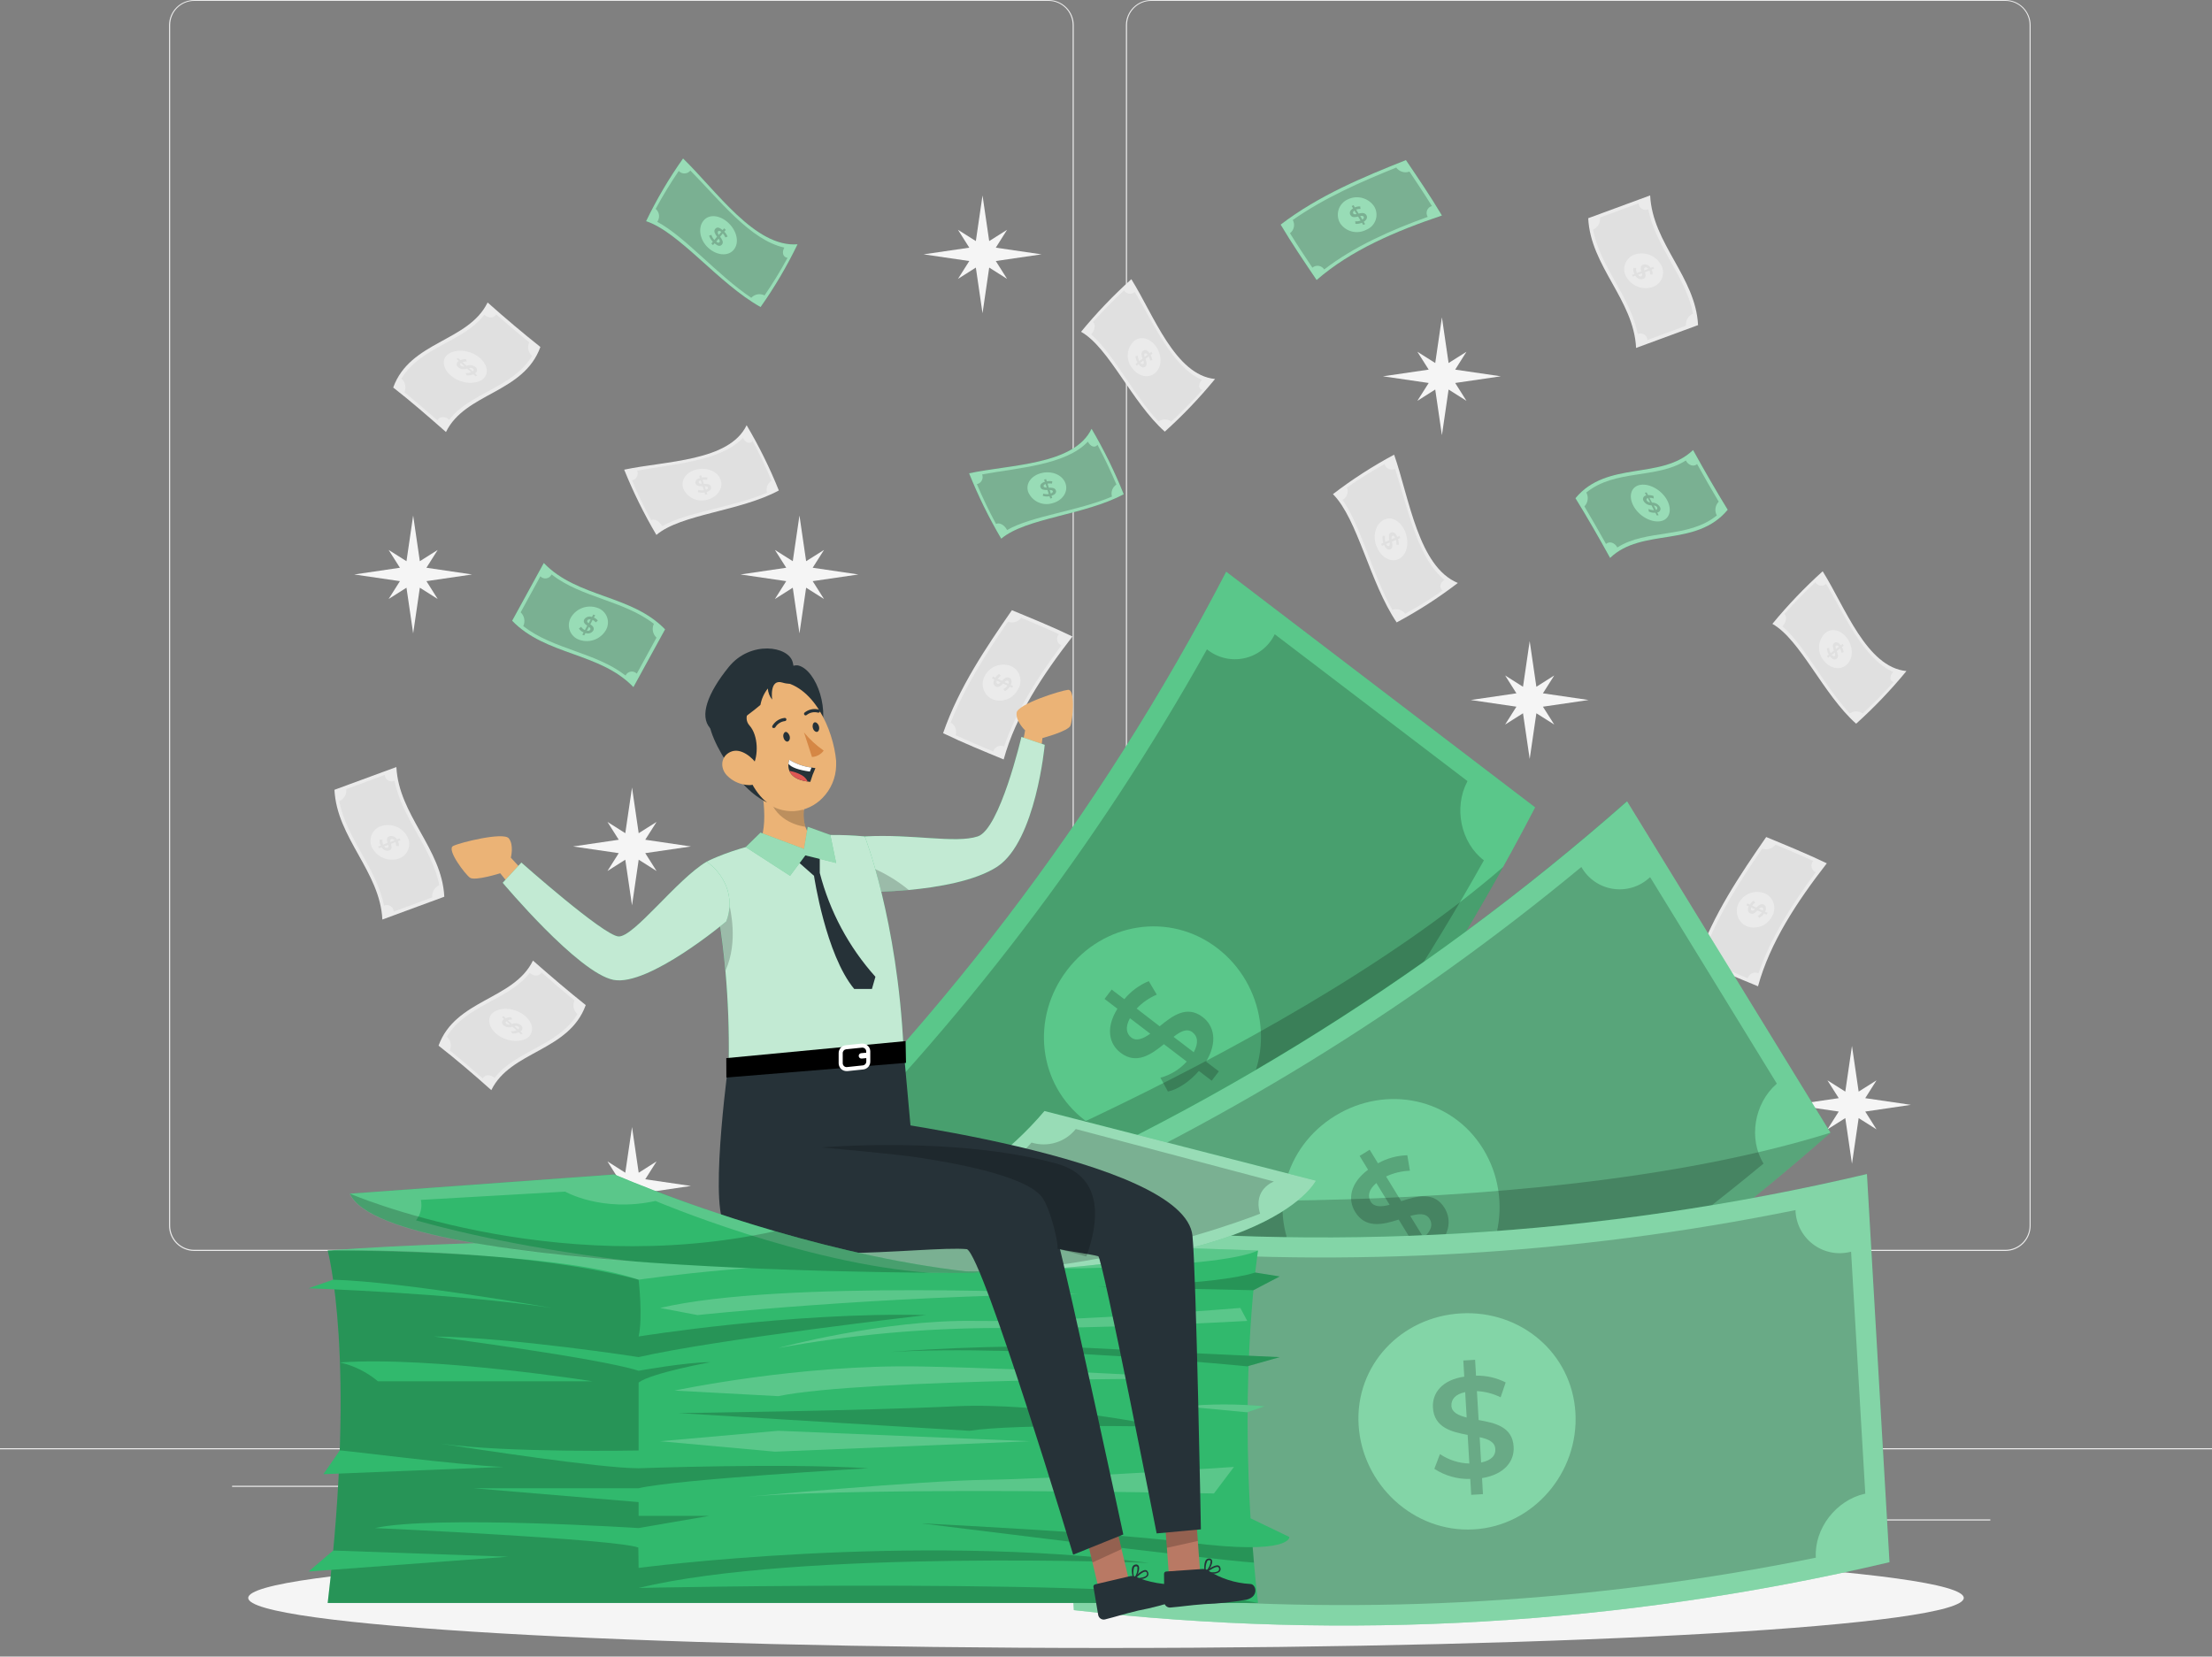 <svg width="251" height="188" viewBox="0 0 251 188" fill="none" xmlns="http://www.w3.org/2000/svg">
<rect x="0" y="0" width="251" height="188" fill="#808080" stroke="none"/>
<path d="M251 164.355H0V164.48H251V164.355Z" fill="#EBEBEB"/>
<path d="M225.85 172.432H209.224V172.557H225.85V172.432Z" fill="#EBEBEB"/>
<path d="M166.272 173.797H161.91V173.923H166.272V173.797Z" fill="#EBEBEB"/>
<path d="M208.722 167.773H199.088V167.899H208.722V167.773Z" fill="#EBEBEB"/>
<path d="M48.016 168.617H26.335V168.742H48.016V168.617Z" fill="#EBEBEB"/>
<path d="M55.667 168.617H52.489V168.742H55.667V168.617Z" fill="#EBEBEB"/>
<path d="M113.025 170.735H65.998V170.861H113.025V170.735Z" fill="#EBEBEB"/>
<path d="M118.974 141.966H22.043C21.283 141.964 20.556 141.662 20.019 141.124C19.483 140.587 19.181 139.859 19.181 139.099V2.841C19.188 2.086 19.492 1.364 20.028 0.832C20.564 0.3 21.288 0.001 22.043 0H118.974C119.734 0 120.463 0.302 121.001 0.84C121.538 1.377 121.84 2.106 121.84 2.866V139.099C121.84 139.859 121.538 140.588 121.001 141.126C120.463 141.664 119.734 141.966 118.974 141.966ZM22.043 0.1C21.317 0.102 20.621 0.391 20.108 0.905C19.595 1.419 19.307 2.115 19.307 2.841V139.099C19.307 139.825 19.595 140.522 20.108 141.036C20.621 141.549 21.317 141.839 22.043 141.84H118.974C119.701 141.839 120.397 141.55 120.911 141.036C121.424 140.522 121.714 139.826 121.715 139.099V2.841C121.714 2.115 121.424 1.418 120.911 0.905C120.397 0.391 119.701 0.102 118.974 0.1H22.043Z" fill="#EBEBEB"/>
<path d="M227.562 141.966H130.625C129.866 141.964 129.137 141.662 128.6 141.125C128.063 140.587 127.76 139.859 127.759 139.099V2.841C127.767 2.086 128.072 1.364 128.609 0.832C129.145 0.3 129.87 0.001 130.625 0H227.562C228.316 0.003 229.039 0.302 229.573 0.834C230.108 1.366 230.411 2.087 230.418 2.841V139.099C230.418 139.858 230.117 140.585 229.582 141.122C229.047 141.66 228.32 141.963 227.562 141.966ZM130.625 0.1C129.899 0.102 129.203 0.391 128.689 0.905C128.175 1.418 127.886 2.115 127.885 2.841V139.099C127.886 139.826 128.175 140.522 128.689 141.036C129.203 141.55 129.899 141.839 130.625 141.84H227.562C228.288 141.839 228.985 141.55 229.498 141.036C230.012 140.522 230.301 139.826 230.303 139.099V2.841C230.301 2.115 230.012 1.418 229.498 0.905C228.985 0.391 228.288 0.102 227.562 0.1H130.625Z" fill="#EBEBEB"/>
<path d="M112.995 29.623L118.181 28.865L112.995 28.107L114.275 26.079L112.247 27.359L111.489 22.178L110.731 27.359L108.703 26.079L109.988 28.107L104.802 28.865L109.988 29.623L108.703 31.651L110.731 30.366L111.489 35.552L112.247 30.366L114.275 31.651L112.995 29.623Z" fill="#F5F5F5"/>
<path d="M165.123 43.463L170.303 42.705L165.123 41.947L166.403 39.919L164.375 41.199L163.617 36.013L162.859 41.199L160.831 39.919L162.116 41.947L156.93 42.705L162.116 43.463L160.831 45.491L162.859 44.206L163.617 49.392L164.375 44.206L166.403 45.491L165.123 43.463Z" fill="#F5F5F5"/>
<path d="M92.217 65.953L97.403 65.195L92.217 64.432L93.502 62.409L91.474 63.689L90.716 58.503L89.958 63.689L87.93 62.409L89.215 64.432L84.03 65.195L89.215 65.953L87.93 67.981L89.958 66.696L90.716 71.882L91.474 66.696L93.502 67.981L92.217 65.953Z" fill="#F5F5F5"/>
<path d="M48.388 65.953L53.568 65.195L48.388 64.432L49.668 62.409L47.64 63.689L46.882 58.503L46.124 63.689L44.096 62.409L45.381 64.432L40.195 65.195L45.381 65.953L44.096 67.981L46.124 66.696L46.882 71.882L47.64 66.696L49.668 67.981L48.388 65.953Z" fill="#F5F5F5"/>
<path d="M73.217 96.821L78.403 96.063L73.217 95.3L74.502 93.277L72.474 94.557L71.716 89.371L70.953 94.557L68.93 93.277L70.21 95.3L65.024 96.063L70.21 96.821L68.93 98.849L70.953 97.564L71.716 102.749L72.474 97.564L74.502 98.849L73.217 96.821Z" fill="#F5F5F5"/>
<path d="M175.078 80.2L180.263 79.442L175.078 78.683L176.363 76.655L174.335 77.941L173.577 72.755L172.819 77.941L170.79 76.655L172.071 78.683L166.89 79.442L172.071 80.2L170.79 82.228L172.819 80.948L173.577 86.133L174.335 80.948L176.363 82.228L175.078 80.2Z" fill="#F5F5F5"/>
<path d="M211.653 126.148L216.834 125.385L211.653 124.627L212.933 122.604L210.905 123.884L210.147 118.698L209.389 123.884L207.361 122.604L208.646 124.627L203.461 125.385L208.646 126.148L207.361 128.171L209.389 126.891L210.147 132.076L210.905 126.891L212.933 128.171L211.653 126.148Z" fill="#F5F5F5"/>
<path d="M168.391 124.551L173.577 123.793L168.391 123.03L169.676 121.007L167.648 122.287L166.89 117.102L166.127 122.287L164.104 121.007L165.384 123.03L160.198 123.793L165.384 124.551L164.104 126.579L166.127 125.294L166.89 130.48L167.648 125.294L169.676 126.579L168.391 124.551Z" fill="#F5F5F5"/>
<path d="M73.217 135.354L78.403 134.591L73.217 133.833L74.502 131.805L72.474 133.09L71.716 127.905L70.953 133.09L68.93 131.805L70.21 133.833L65.024 134.591L70.21 135.354L68.93 137.377L70.953 136.097L71.716 141.283L72.474 136.097L74.502 137.377L73.217 135.354Z" fill="#F5F5F5"/>
<path d="M129.561 111.785L134.747 111.027L129.561 110.269L130.846 108.241L128.818 109.521L128.06 104.341L127.302 109.521L125.274 108.241L126.554 110.269L121.369 111.027L126.554 111.785L125.274 113.814L127.302 112.528L128.06 117.714L128.818 112.528L130.846 113.814L129.561 111.785Z" fill="#F5F5F5"/>
<path d="M100.144 167.623L105.33 166.865L100.144 166.107L101.424 164.079L99.396 165.359L98.638 160.178L97.88 165.359L95.852 164.079L97.137 166.107L91.951 166.865L97.137 167.623L95.852 169.651L97.88 168.366L98.638 173.552L99.396 168.366L101.424 169.651L100.144 167.623Z" fill="#F5F5F5"/>
<path d="M157.829 164.239L163.014 163.481L157.829 162.723L159.109 160.695L157.086 161.98L156.323 156.795L155.565 161.98L153.537 160.695L154.822 162.723L149.636 163.481L154.822 164.239L153.537 166.267L155.565 164.982L156.323 170.168L157.086 164.982L159.109 166.267L157.829 164.239Z" fill="#F5F5F5"/>
<path d="M158.481 70.636C155.399 66.073 154.079 58.915 151.253 56.078C153.441 54.399 155.763 52.901 158.195 51.601C159.927 56.585 160.956 64.321 165.424 66.159C163.236 67.838 160.914 69.336 158.481 70.636Z" fill="#EBEBEB"/>
<path d="M163.702 67.012C163.27 66.726 163.381 66.164 163.908 65.812C160.816 63.327 159.706 57.544 158.306 53.217C158.192 53.269 158.068 53.295 157.942 53.295C157.817 53.295 157.693 53.267 157.58 53.215C157.466 53.163 157.365 53.086 157.283 52.992C157.201 52.897 157.141 52.785 157.106 52.665C155.638 53.478 154.214 54.368 152.839 55.33C152.946 55.584 152.953 55.868 152.86 56.126C152.767 56.385 152.581 56.599 152.337 56.726C154.43 59.683 155.705 65.139 157.994 69.216C158.252 69.12 158.533 69.111 158.796 69.19C159.058 69.269 159.288 69.431 159.45 69.653C160.913 68.847 162.332 67.966 163.702 67.012ZM156.172 61.947C155.715 60.727 156.137 59.402 157.071 58.97C158.005 58.538 159.079 59.256 159.505 60.506C159.932 61.756 159.601 63.051 158.672 63.463C157.743 63.874 156.624 63.177 156.187 61.947H156.172Z" fill="#E0E0E0"/>
<path d="M88.377 55.662C83.965 58.041 77.273 58.337 74.482 60.707C73.081 58.333 71.86 55.858 70.827 53.302C75.541 52.298 82.745 52.369 84.722 48.257C86.127 50.629 87.349 53.105 88.377 55.662Z" fill="#EBEBEB"/>
<path d="M85.395 50.054C85.104 50.441 84.587 50.255 84.301 49.688C81.791 52.364 76.394 52.65 72.303 53.418C72.347 53.528 72.367 53.646 72.361 53.764C72.354 53.883 72.322 53.998 72.266 54.103C72.21 54.207 72.132 54.298 72.036 54.369C71.941 54.439 71.832 54.488 71.716 54.512C72.313 55.938 73.021 57.439 73.885 59.03C74.271 58.834 74.838 59.141 75.139 59.713C78.006 58.081 83.121 57.59 87.042 55.918C86.965 55.667 86.972 55.399 87.063 55.153C87.154 54.907 87.323 54.698 87.544 54.557C86.951 53.137 86.254 51.641 85.4 50.039L85.395 50.054ZM80.215 56.726C79.686 56.869 79.124 56.816 78.631 56.579C78.138 56.341 77.746 55.933 77.529 55.431C77.193 54.427 77.931 53.518 79.11 53.267C80.29 53.016 81.465 53.523 81.781 54.487C82.097 55.451 81.374 56.435 80.215 56.726Z" fill="#E0E0E0"/>
<path d="M132.172 48.985C128.422 45.647 125.851 39.447 122.669 37.655C124.419 35.525 126.327 33.53 128.376 31.686C130.932 35.773 133.336 42.565 137.874 43.011C136.126 45.143 134.22 47.14 132.172 48.985Z" fill="#EBEBEB"/>
<path d="M136.413 44.256C135.957 44.116 135.952 43.569 136.388 43.107C133.03 41.666 130.896 36.691 128.773 33.132C128.685 33.212 128.58 33.272 128.467 33.306C128.353 33.341 128.233 33.35 128.115 33.333C127.998 33.316 127.885 33.272 127.786 33.206C127.687 33.14 127.604 33.053 127.543 32.951C126.409 34.005 125.239 35.18 124.029 36.545C124.345 36.842 124.25 37.479 123.813 37.956C126.323 40.095 128.542 44.733 131.459 47.84C131.668 47.683 131.922 47.598 132.184 47.598C132.446 47.598 132.7 47.683 132.909 47.84C134.039 46.796 135.204 45.627 136.423 44.276L136.413 44.256ZM128.381 41.666C128.066 41.218 127.923 40.671 127.978 40.126C128.033 39.581 128.283 39.074 128.683 38.699C129.486 38.051 130.61 38.423 131.258 39.447C131.905 40.471 131.82 41.746 131.022 42.374C130.224 43.001 129.049 42.67 128.396 41.666H128.381Z" fill="#E0E0E0"/>
<path d="M143.938 101.339C142.227 96.625 142.909 89.963 140.977 86.856C143.529 85.822 146.155 84.979 148.833 84.336C149.139 89.145 148.015 96.263 151.795 98.824C149.243 99.858 146.617 100.699 143.938 101.339Z" fill="#EBEBEB"/>
<path d="M149.917 99.205C149.581 98.859 149.842 98.382 150.419 98.201C148.14 95.33 148.647 89.944 148.487 85.787C148.371 85.816 148.25 85.819 148.133 85.796C148.016 85.773 147.905 85.724 147.809 85.653C147.713 85.582 147.634 85.49 147.577 85.385C147.521 85.28 147.489 85.163 147.483 85.044C145.977 85.43 144.395 85.907 142.678 86.525C142.814 86.936 142.427 87.454 141.815 87.664C143.01 90.742 142.749 95.877 143.823 99.993C144.082 99.957 144.345 100.005 144.575 100.13C144.804 100.254 144.988 100.449 145.098 100.686C146.604 100.305 148.175 99.833 149.887 99.22L149.917 99.205ZM144.104 93.111C144.038 92.567 144.17 92.018 144.478 91.565C144.785 91.112 145.246 90.785 145.776 90.646C146.78 90.456 147.603 91.319 147.683 92.524C147.764 93.728 147.086 94.813 146.087 94.989C145.088 95.164 144.194 94.301 144.104 93.111Z" fill="#E0E0E0"/>
<path d="M210.619 82.132C206.869 78.794 204.299 72.594 201.116 70.802C202.868 68.673 204.775 66.678 206.824 64.833C209.384 68.919 211.789 75.712 216.327 76.158C214.577 78.29 212.669 80.287 210.619 82.132Z" fill="#EBEBEB"/>
<path d="M214.856 77.408C214.394 77.263 214.394 76.716 214.831 76.254C211.463 74.798 209.334 69.838 207.221 66.264C207.133 66.344 207.028 66.404 206.914 66.438C206.801 66.473 206.681 66.482 206.563 66.465C206.445 66.448 206.333 66.404 206.234 66.338C206.135 66.272 206.052 66.185 205.991 66.083C204.856 67.138 203.687 68.312 202.477 69.678C202.793 69.974 202.698 70.611 202.261 71.088C204.771 73.227 206.99 77.865 209.906 80.973C210.116 80.816 210.37 80.731 210.632 80.731C210.893 80.731 211.148 80.816 211.357 80.973C212.487 79.928 213.651 78.759 214.871 77.408H214.856ZM206.824 74.798C206.508 74.351 206.364 73.805 206.419 73.261C206.475 72.716 206.726 72.21 207.125 71.836C207.923 71.184 209.053 71.555 209.695 72.579C210.338 73.603 210.263 74.878 209.465 75.506C208.666 76.133 207.497 75.802 206.824 74.798Z" fill="#E0E0E0"/>
<path d="M207.647 74.482L207.431 74.647L207.306 74.451L207.517 74.286C207.385 74.069 207.309 73.822 207.296 73.568L207.557 73.523C207.564 73.734 207.621 73.94 207.723 74.125L208.099 73.834C207.984 73.523 207.868 73.176 208.134 72.971C208.325 72.82 208.611 72.875 208.877 73.237L209.093 73.071L209.219 73.272L209.008 73.433C209.112 73.614 209.18 73.813 209.209 74.02L208.952 74.065C208.927 73.901 208.877 73.742 208.802 73.593L208.42 73.889C208.541 74.201 208.666 74.547 208.42 74.748C208.174 74.948 207.918 74.843 207.647 74.482ZM208.33 73.653L208.671 73.397C208.541 73.237 208.425 73.217 208.34 73.282C208.255 73.347 208.275 73.488 208.33 73.653ZM208.179 74.447C208.275 74.376 208.25 74.236 208.179 74.065L207.843 74.326C207.989 74.487 208.099 74.512 208.179 74.447Z" fill="#E0E0E0"/>
<path d="M121.695 72.233C118.326 76.575 115.249 81.224 113.889 86.189C111.62 85.25 109.29 84.306 107.016 83.207C108.798 78.041 111.876 73.508 114.822 69.251C117.091 70.19 119.421 71.133 121.695 72.233Z" fill="#EBEBEB"/>
<path d="M115.877 70.114C115.708 70.342 115.47 70.508 115.198 70.588C114.927 70.669 114.636 70.659 114.371 70.561C111.941 74.11 109.511 77.855 107.875 82.007C108.122 82.139 108.314 82.356 108.416 82.617C108.518 82.878 108.524 83.167 108.432 83.433C109.853 84.085 111.288 84.692 112.709 85.285C112.745 85.161 112.806 85.047 112.89 84.949C112.973 84.851 113.077 84.773 113.194 84.718C113.31 84.664 113.437 84.635 113.566 84.635C113.694 84.633 113.821 84.66 113.939 84.713C115.319 80.671 117.744 76.856 120.435 73.247C120.318 73.195 120.214 73.116 120.133 73.017C120.052 72.918 119.995 72.802 119.967 72.677C119.94 72.552 119.941 72.422 119.973 72.298C120.004 72.173 120.065 72.058 120.149 71.962C118.723 71.309 117.292 70.702 115.872 70.109L115.877 70.114ZM115.46 78.312C115.192 78.806 114.752 79.185 114.224 79.375C113.695 79.566 113.115 79.556 112.594 79.346C112.351 79.23 112.135 79.063 111.961 78.858C111.787 78.652 111.658 78.412 111.583 78.153C111.508 77.894 111.489 77.623 111.527 77.356C111.564 77.089 111.657 76.834 111.8 76.605C112.087 76.112 112.543 75.738 113.084 75.553C113.624 75.369 114.213 75.386 114.742 75.601C114.984 75.715 115.199 75.88 115.37 76.085C115.542 76.29 115.666 76.53 115.735 76.789C115.803 77.047 115.814 77.318 115.767 77.581C115.719 77.844 115.614 78.094 115.46 78.312Z" fill="#E0E0E0"/>
<path d="M114.692 77.73L114.963 77.855L114.848 78.056L114.577 77.93C114.445 78.144 114.258 78.318 114.034 78.432L113.849 78.207C114.036 78.113 114.197 77.973 114.315 77.8L113.813 77.574C113.593 77.815 113.337 78.076 113 77.915C112.754 77.8 112.639 77.514 112.825 77.112L112.553 76.987L112.669 76.786L112.94 76.911C113.052 76.737 113.203 76.59 113.382 76.485L113.568 76.695C113.425 76.783 113.301 76.898 113.201 77.032L113.703 77.258C113.929 77.017 114.205 76.756 114.531 76.916C114.777 77.042 114.883 77.308 114.692 77.73ZM113.537 77.448L113.106 77.248C113.03 77.433 113.076 77.549 113.181 77.599C113.286 77.649 113.412 77.574 113.537 77.448ZM114.366 77.253C114.245 77.198 114.125 77.278 113.999 77.408L114.431 77.604C114.506 77.413 114.456 77.308 114.366 77.253Z" fill="#E0E0E0"/>
<path d="M207.291 97.975C203.917 102.318 200.845 106.966 199.485 111.931C197.216 110.992 194.886 110.048 192.612 108.949C194.395 103.783 197.472 99.25 200.414 94.993C202.688 95.932 205.017 96.886 207.291 97.975Z" fill="#EBEBEB"/>
<path d="M201.473 95.852C201.305 96.081 201.067 96.248 200.795 96.33C200.524 96.411 200.233 96.402 199.967 96.304C197.537 99.848 195.107 103.598 193.471 107.749C193.719 107.879 193.913 108.094 194.016 108.355C194.119 108.616 194.125 108.905 194.033 109.17C195.454 109.827 196.889 110.43 198.31 111.027C198.345 110.903 198.406 110.788 198.49 110.69C198.573 110.592 198.677 110.513 198.793 110.458C198.91 110.404 199.038 110.376 199.166 110.375C199.295 110.374 199.423 110.402 199.54 110.455C200.921 106.439 203.345 102.599 206.036 98.989C205.919 98.937 205.815 98.859 205.734 98.76C205.653 98.661 205.596 98.544 205.569 98.419C205.541 98.294 205.543 98.164 205.574 98.04C205.606 97.916 205.666 97.801 205.75 97.704C204.329 97.057 202.898 96.449 201.478 95.857L201.473 95.852ZM201.031 104.065C200.763 104.559 200.323 104.937 199.795 105.128C199.266 105.319 198.686 105.308 198.165 105.099C197.921 104.983 197.705 104.817 197.53 104.611C197.356 104.406 197.227 104.165 197.152 103.906C197.077 103.647 197.058 103.376 197.096 103.109C197.133 102.842 197.227 102.586 197.371 102.358C197.665 101.876 198.121 101.514 198.658 101.339C199.195 101.164 199.777 101.187 200.298 101.404C200.534 101.517 200.743 101.679 200.911 101.88C201.079 102.08 201.202 102.315 201.271 102.567C201.341 102.819 201.355 103.084 201.314 103.342C201.272 103.6 201.176 103.847 201.031 104.065Z" fill="#E0E0E0"/>
<path d="M200.298 103.472L200.569 103.598C200.529 103.663 200.489 103.728 200.454 103.798L200.182 103.673C200.047 103.885 199.858 104.058 199.635 104.175L199.455 103.949C199.641 103.854 199.802 103.714 199.921 103.542L199.419 103.317C199.199 103.557 198.943 103.819 198.606 103.658C198.36 103.542 198.245 103.256 198.431 102.855L198.159 102.729C198.195 102.659 198.235 102.594 198.275 102.528L198.546 102.654C198.658 102.478 198.809 102.33 198.988 102.222L199.168 102.438C199.029 102.527 198.906 102.641 198.807 102.774L199.309 103C199.535 102.759 199.811 102.498 200.137 102.659C200.373 102.784 200.474 103.066 200.298 103.472ZM199.143 103.191L198.712 102.99C198.636 103.176 198.682 103.291 198.787 103.342C198.892 103.392 199.008 103.317 199.133 103.191H199.143ZM199.972 102.995C199.851 102.94 199.731 103.02 199.605 103.146L200.032 103.347C200.102 103.156 200.067 103.04 199.962 102.995H199.972Z" fill="#E0E0E0"/>
<path d="M185.65 39.487C185.384 34.011 180.484 30.241 180.218 24.764L187.246 22.178C187.517 27.655 192.412 31.425 192.683 36.897L185.65 39.487Z" fill="#EBEBEB"/>
<path d="M191.307 36.972C191.278 36.686 191.341 36.398 191.486 36.15C191.631 35.902 191.852 35.706 192.115 35.592C191.267 31.33 187.873 28.012 187.035 23.75C186.919 23.801 186.791 23.823 186.664 23.815C186.537 23.806 186.414 23.767 186.305 23.7C186.197 23.634 186.106 23.541 186.041 23.432C185.976 23.323 185.938 23.199 185.931 23.072L181.563 24.683C181.593 24.969 181.531 25.256 181.387 25.505C181.242 25.753 181.023 25.948 180.76 26.064C181.598 30.326 184.992 33.649 185.84 37.911C185.956 37.86 186.083 37.837 186.209 37.846C186.336 37.854 186.458 37.893 186.567 37.959C186.675 38.025 186.765 38.117 186.83 38.225C186.895 38.334 186.933 38.457 186.94 38.584L191.302 36.972H191.307ZM184.555 31.45C184.419 31.226 184.335 30.973 184.31 30.711C184.285 30.449 184.32 30.186 184.411 29.939C184.502 29.692 184.648 29.47 184.837 29.287C185.026 29.105 185.254 28.967 185.504 28.885C186.05 28.706 186.642 28.72 187.179 28.925C187.716 29.13 188.167 29.512 188.456 30.01C188.593 30.234 188.678 30.486 188.704 30.748C188.73 31.01 188.696 31.274 188.605 31.521C188.514 31.768 188.369 31.991 188.179 32.173C187.99 32.356 187.762 32.493 187.512 32.575C186.963 32.753 186.369 32.737 185.83 32.529C185.291 32.32 184.841 31.932 184.555 31.43V31.45Z" fill="#E0E0E0"/>
<path d="M185.579 31.29L185.288 31.395L185.178 31.199L185.464 31.089C185.35 30.884 185.307 30.648 185.343 30.416H185.665C185.632 30.607 185.658 30.803 185.74 30.978L186.242 30.788C186.162 30.491 186.096 30.165 186.453 30.035C186.614 29.989 186.785 30 186.939 30.066C187.092 30.131 187.218 30.248 187.296 30.396L187.587 30.291L187.703 30.491L187.412 30.597C187.5 30.767 187.541 30.957 187.532 31.149H187.246C187.254 30.996 187.226 30.843 187.166 30.702L186.664 30.898C186.744 31.194 186.819 31.52 186.458 31.651C186.292 31.707 186.112 31.701 185.951 31.635C185.789 31.568 185.657 31.446 185.579 31.29ZM186.583 30.682L187.04 30.512C186.915 30.351 186.784 30.311 186.669 30.351C186.553 30.391 186.538 30.526 186.573 30.682H186.583ZM186.237 31.355C186.362 31.31 186.362 31.179 186.327 31.018L185.87 31.184C185.986 31.355 186.116 31.395 186.242 31.355H186.237Z" fill="#E0E0E0"/>
<path d="M43.388 104.356C43.117 98.894 38.222 95.109 37.951 89.632L44.979 87.047C45.25 92.524 50.145 96.289 50.416 101.766L43.388 104.356Z" fill="#EBEBEB"/>
<path d="M49.045 101.841C49.016 101.555 49.078 101.268 49.222 101.02C49.367 100.772 49.586 100.576 49.849 100.46C49.005 96.198 45.612 92.88 44.768 88.613C44.652 88.666 44.525 88.689 44.398 88.681C44.271 88.673 44.148 88.635 44.039 88.568C43.93 88.502 43.839 88.41 43.774 88.301C43.708 88.191 43.671 88.068 43.664 87.94L39.297 89.552C39.326 89.837 39.264 90.125 39.12 90.373C38.976 90.621 38.756 90.817 38.493 90.932C39.337 95.194 42.73 98.518 43.574 102.78C43.69 102.727 43.817 102.704 43.944 102.712C44.071 102.719 44.195 102.758 44.303 102.824C44.412 102.891 44.503 102.983 44.569 103.092C44.634 103.201 44.671 103.325 44.678 103.452L49.045 101.841ZM42.288 96.319C42.152 96.094 42.069 95.841 42.044 95.58C42.018 95.318 42.053 95.054 42.144 94.807C42.235 94.561 42.381 94.338 42.57 94.156C42.76 93.973 42.987 93.836 43.237 93.754C43.783 93.576 44.373 93.591 44.909 93.795C45.446 94 45.895 94.382 46.184 94.878C46.321 95.102 46.406 95.355 46.432 95.617C46.458 95.878 46.424 96.142 46.333 96.389C46.242 96.636 46.097 96.859 45.908 97.042C45.718 97.224 45.49 97.362 45.24 97.443C44.692 97.621 44.099 97.603 43.561 97.395C43.024 97.187 42.574 96.799 42.288 96.299V96.319Z" fill="#E0E0E0"/>
<path d="M43.312 96.158L43.021 96.264L42.911 96.063L43.197 95.957C43.087 95.752 43.046 95.516 43.082 95.285H43.403C43.367 95.475 43.394 95.672 43.478 95.847L43.98 95.656C43.895 95.36 43.83 95.034 44.191 94.903C44.352 94.856 44.524 94.867 44.677 94.933C44.831 94.999 44.957 95.116 45.034 95.265L45.325 95.159L45.436 95.36L45.15 95.465C45.24 95.635 45.28 95.826 45.265 96.018H44.949C44.957 95.865 44.929 95.712 44.869 95.571L44.367 95.767C44.452 96.058 44.522 96.389 44.166 96.52C44.004 96.568 43.83 96.558 43.674 96.492C43.519 96.426 43.391 96.308 43.312 96.158ZM44.316 95.551L44.778 95.38C44.742 95.316 44.685 95.265 44.617 95.236C44.549 95.207 44.474 95.201 44.402 95.219C44.271 95.265 44.271 95.38 44.306 95.551H44.316ZM43.97 96.224C44.101 96.178 44.101 96.048 44.06 95.882L43.604 96.053C43.724 96.224 43.85 96.264 43.96 96.224H43.97Z" fill="#E0E0E0"/>
<path d="M61.319 39.377C59.407 44.658 52.785 44.552 50.606 49.03C48.568 47.238 46.59 45.516 44.618 43.98C46.525 38.699 53.152 38.804 55.33 34.327C57.364 36.144 59.371 37.826 61.319 39.377Z" fill="#EBEBEB"/>
<path d="M56.304 35.667C56.048 36.139 55.416 36.134 54.954 35.722C52.574 38.825 47.745 39.337 45.556 42.961C45.77 43.15 45.917 43.403 45.976 43.683C46.035 43.962 46.002 44.253 45.883 44.512C47.111 45.516 48.359 46.577 49.628 47.695C49.884 47.228 50.516 47.228 50.973 47.64C53.352 44.537 58.182 44.025 60.375 40.401C60.162 40.213 60.014 39.961 59.955 39.682C59.897 39.403 59.929 39.113 60.049 38.855C58.814 37.851 57.564 36.79 56.299 35.672L56.304 35.667ZM54.522 43.197C53.558 43.699 52.012 43.418 51.083 42.559C50.155 41.701 50.079 40.551 51.083 40.05C52.087 39.547 53.593 39.829 54.527 40.692C55.461 41.555 55.481 42.7 54.522 43.207V43.197Z" fill="#E0E0E0"/>
<path d="M53.895 42.369C53.985 42.449 54.07 42.525 54.151 42.605L53.965 42.705L53.709 42.474C53.474 42.578 53.217 42.619 52.961 42.595L52.831 42.329C53.045 42.353 53.263 42.324 53.463 42.243L53.006 41.827C52.841 41.895 52.662 41.917 52.485 41.892C52.309 41.868 52.142 41.797 52.002 41.686C51.941 41.646 51.891 41.591 51.859 41.525C51.826 41.459 51.812 41.386 51.818 41.313C51.823 41.24 51.849 41.17 51.891 41.11C51.933 41.05 51.99 41.003 52.057 40.973L51.796 40.737L51.982 40.637L52.238 40.868C52.429 40.784 52.637 40.745 52.846 40.752L52.981 41.014C52.81 41.011 52.64 41.038 52.479 41.094L52.946 41.52C53.109 41.448 53.29 41.423 53.467 41.447C53.644 41.471 53.811 41.543 53.95 41.656C54.01 41.697 54.058 41.753 54.09 41.818C54.121 41.883 54.135 41.956 54.129 42.029C54.124 42.101 54.099 42.17 54.058 42.23C54.017 42.29 53.96 42.338 53.895 42.369ZM52.71 41.576L52.298 41.199C52.271 41.216 52.249 41.239 52.234 41.267C52.218 41.294 52.21 41.326 52.21 41.357C52.21 41.389 52.218 41.42 52.234 41.448C52.249 41.476 52.271 41.499 52.298 41.516C52.359 41.554 52.427 41.58 52.498 41.59C52.569 41.601 52.641 41.596 52.71 41.576ZM53.664 41.832C53.6 41.788 53.527 41.76 53.45 41.75C53.373 41.739 53.295 41.747 53.222 41.772L53.629 42.143C53.789 42.032 53.784 41.922 53.684 41.832H53.664Z" fill="#E0E0E0"/>
<path d="M66.465 114.065C64.557 119.346 57.931 119.24 55.752 123.718C53.744 121.926 51.736 120.204 49.763 118.668C51.676 113.387 58.297 113.492 60.476 109.014C62.514 110.807 64.517 112.513 66.465 114.065Z" fill="#EBEBEB"/>
<path d="M61.45 110.355C61.194 110.822 60.566 110.822 60.104 110.41C57.725 113.512 52.896 114.024 50.702 117.649C50.917 117.837 51.066 118.09 51.125 118.369C51.185 118.649 51.153 118.94 51.033 119.2C52.263 120.204 53.513 121.278 54.778 122.383C55.029 121.916 55.662 121.916 56.123 122.327C58.498 119.225 63.332 118.708 65.521 115.089C65.307 114.901 65.16 114.648 65.101 114.37C65.042 114.091 65.075 113.801 65.195 113.542C63.966 112.538 62.718 111.478 61.45 110.36V110.355ZM59.668 117.885C58.709 118.387 57.158 118.106 56.234 117.247C55.31 116.389 55.23 115.239 56.234 114.737C57.238 114.235 58.744 114.516 59.673 115.38C60.601 116.243 60.626 117.388 59.668 117.895V117.885Z" fill="#E0E0E0"/>
<path d="M59.045 117.056L59.301 117.292C59.236 117.322 59.176 117.358 59.115 117.393L58.859 117.157C58.623 117.263 58.364 117.306 58.106 117.282C58.066 117.192 58.021 117.107 57.981 117.016C58.196 117.041 58.413 117.011 58.613 116.931L58.152 116.514C57.986 116.581 57.806 116.603 57.63 116.578C57.453 116.552 57.287 116.48 57.148 116.369C57.087 116.329 57.039 116.273 57.007 116.208C56.976 116.143 56.962 116.071 56.968 115.999C56.973 115.926 56.998 115.857 57.039 115.798C57.081 115.738 57.137 115.691 57.203 115.661L56.947 115.425L57.133 115.324L57.389 115.555C57.578 115.472 57.784 115.431 57.991 115.435C58.036 115.525 58.086 115.611 58.132 115.696C57.96 115.694 57.79 115.723 57.63 115.781L58.091 116.203C58.256 116.135 58.436 116.113 58.612 116.137C58.789 116.162 58.956 116.233 59.095 116.344C59.156 116.384 59.204 116.439 59.236 116.505C59.268 116.57 59.282 116.642 59.277 116.714C59.272 116.787 59.248 116.857 59.207 116.917C59.166 116.977 59.111 117.025 59.045 117.056ZM57.876 116.258L57.469 115.887C57.328 115.997 57.343 116.108 57.469 116.203C57.529 116.24 57.596 116.265 57.666 116.274C57.736 116.284 57.808 116.278 57.876 116.258ZM58.829 116.519C58.766 116.474 58.693 116.444 58.616 116.434C58.539 116.423 58.46 116.432 58.388 116.459L58.794 116.83C58.935 116.72 58.93 116.61 58.829 116.519Z" fill="#E0E0E0"/>
<path d="M157.056 61.846L156.805 61.952C156.78 61.871 156.749 61.791 156.719 61.706L156.965 61.6C156.877 61.341 156.852 61.064 156.89 60.792L157.161 60.827C157.127 61.05 157.143 61.278 157.206 61.495L157.643 61.304C157.588 60.948 157.543 60.556 157.854 60.426C158.08 60.325 158.356 60.466 158.547 60.928L158.793 60.817L158.883 61.063L158.637 61.169C158.706 61.384 158.734 61.611 158.717 61.836L158.451 61.806C158.462 61.627 158.443 61.447 158.396 61.274L157.954 61.465C158.009 61.821 158.065 62.218 157.759 62.348C157.533 62.439 157.256 62.298 157.056 61.846ZM157.914 61.194L158.306 61.023C158.205 60.822 158.095 60.762 157.999 60.807C157.904 60.852 157.889 61.003 157.914 61.194ZM157.598 61.967C157.708 61.922 157.713 61.766 157.683 61.57L157.297 61.741C157.397 61.947 157.508 62.007 157.598 61.967Z" fill="#E0E0E0"/>
<path d="M80.174 55.837C80.205 55.918 80.23 56.008 80.26 56.093L80.029 56.144C79.999 56.058 79.974 55.973 79.949 55.888C79.698 55.938 79.439 55.925 79.196 55.847C79.196 55.762 79.231 55.677 79.246 55.587C79.446 55.654 79.659 55.673 79.868 55.642C79.818 55.491 79.768 55.336 79.723 55.185C79.386 55.185 79.025 55.185 78.919 54.859C78.849 54.623 78.995 54.357 79.421 54.251C79.396 54.166 79.366 54.081 79.341 53.99L79.572 53.94C79.572 54.025 79.627 54.111 79.652 54.196C79.856 54.156 80.066 54.156 80.27 54.196C80.27 54.281 80.27 54.367 80.23 54.452C80.064 54.424 79.894 54.424 79.728 54.452C79.773 54.608 79.823 54.758 79.873 54.914C80.205 54.914 80.576 54.914 80.671 55.225C80.757 55.451 80.606 55.722 80.174 55.837ZM79.632 54.909C79.592 54.773 79.547 54.633 79.507 54.502C79.311 54.567 79.251 54.668 79.286 54.768C79.321 54.869 79.457 54.904 79.632 54.909ZM80.33 55.32C80.295 55.205 80.149 55.185 79.969 55.18C80.014 55.315 80.054 55.451 80.099 55.587C80.32 55.516 80.36 55.416 80.32 55.32H80.33Z" fill="#E0E0E0"/>
<path d="M129.2 41.335L128.984 41.501L128.858 41.305L129.069 41.139C128.938 40.922 128.862 40.675 128.848 40.421L129.109 40.376C129.117 40.587 129.173 40.793 129.275 40.978L129.657 40.687C129.536 40.376 129.421 40.03 129.687 39.824C129.953 39.618 130.189 39.728 130.43 40.09L130.646 39.924L130.771 40.125L130.56 40.286C130.664 40.467 130.732 40.666 130.761 40.873L130.505 40.918C130.48 40.754 130.429 40.595 130.354 40.446L129.973 40.742C130.093 41.054 130.219 41.4 129.973 41.601C129.727 41.802 129.471 41.696 129.2 41.335ZM129.883 40.507L130.224 40.251C130.093 40.09 129.978 40.07 129.893 40.13C129.807 40.19 129.827 40.341 129.883 40.507ZM129.737 41.3C129.827 41.229 129.802 41.089 129.737 40.918L129.401 41.174C129.541 41.34 129.652 41.365 129.737 41.3Z" fill="#E0E0E0"/>
<path d="M144.963 93.201L144.697 93.246C144.697 93.166 144.697 93.086 144.697 93.01L144.963 92.965C144.951 92.711 145.003 92.457 145.113 92.227L145.364 92.318C145.268 92.504 145.218 92.711 145.219 92.92L145.696 92.845C145.736 92.513 145.801 92.157 146.132 92.102C146.373 92.062 146.594 92.242 146.659 92.689L146.925 92.649V92.885L146.664 92.925C146.672 93.134 146.637 93.342 146.564 93.538L146.313 93.457C146.374 93.297 146.406 93.127 146.408 92.955L145.931 93.036C145.886 93.367 145.836 93.728 145.505 93.784C145.259 93.829 145.033 93.648 144.963 93.201ZM145.967 92.8L146.388 92.729C146.348 92.529 146.258 92.458 146.152 92.473C146.047 92.488 145.992 92.624 145.962 92.8H145.967ZM145.465 93.427C145.58 93.427 145.625 93.272 145.655 93.091L145.234 93.156C145.264 93.372 145.349 93.442 145.45 93.427H145.465Z" fill="#E0E0E0"/>
<path d="M125.5 187.025C179.255 187.025 222.833 184.481 222.833 181.343C222.833 178.204 179.255 175.66 125.5 175.66C71.745 175.66 28.167 178.204 28.167 181.343C28.167 184.481 71.745 187.025 125.5 187.025Z" fill="#F5F5F5"/>
<path d="M86.304 34.844C81.5 32.153 77.102 26.35 73.317 25.1C74.514 22.616 75.916 20.237 77.509 17.987C81.294 21.656 85.691 28.107 90.496 27.725C89.296 30.209 87.894 32.59 86.304 34.844Z" fill="#31B96D"/>
<path opacity="0.5" d="M86.304 34.844C81.5 32.153 77.102 26.35 73.317 25.1C74.514 22.616 75.916 20.237 77.509 17.987C81.294 21.656 85.691 28.107 90.496 27.725C89.296 30.209 87.894 32.59 86.304 34.844Z" fill="white"/>
<path opacity="0.2" d="M89.356 29.261C88.854 29.201 88.688 28.649 88.999 28.097C85.124 27.263 81.53 22.575 78.337 19.357C78.259 19.455 78.16 19.535 78.048 19.592C77.936 19.648 77.813 19.68 77.687 19.684C77.562 19.688 77.437 19.665 77.321 19.617C77.205 19.568 77.102 19.495 77.017 19.402C76.072 20.79 75.199 22.226 74.401 23.704C74.611 23.882 74.745 24.132 74.779 24.404C74.812 24.677 74.742 24.952 74.582 25.175C77.78 26.882 81.369 31.199 85.25 33.794C85.436 33.59 85.685 33.454 85.957 33.406C86.23 33.357 86.51 33.401 86.756 33.528C87.698 32.15 88.569 30.724 89.366 29.256L89.356 29.261ZM80.35 28.112C79.396 27.223 79.175 25.853 79.818 25.05C80.46 24.246 81.731 24.407 82.684 25.326C83.638 26.244 83.909 27.555 83.267 28.338C82.624 29.121 81.324 29.01 80.35 28.112Z" fill="black"/>
<g opacity="0.2">
<path d="M81.078 27.61L80.907 27.816L80.716 27.64C80.777 27.57 80.832 27.5 80.892 27.434C80.696 27.241 80.548 27.003 80.46 26.742L80.722 26.651C80.788 26.868 80.903 27.067 81.058 27.233L81.364 26.862C81.153 26.571 80.937 26.24 81.153 25.983C81.369 25.727 81.62 25.798 81.997 26.114C82.057 26.049 82.112 25.979 82.172 25.908L82.358 26.089L82.187 26.295C82.345 26.453 82.471 26.641 82.559 26.847L82.308 26.947C82.238 26.781 82.141 26.626 82.022 26.491L81.71 26.862C81.921 27.153 82.147 27.485 81.931 27.741C81.716 27.997 81.464 27.941 81.078 27.61ZM81.58 26.641L81.851 26.315C81.675 26.179 81.55 26.179 81.484 26.26C81.419 26.34 81.449 26.501 81.555 26.661L81.58 26.641ZM81.65 27.474C81.725 27.384 81.65 27.249 81.545 27.083L81.274 27.409C81.434 27.57 81.555 27.575 81.625 27.495L81.65 27.474Z" fill="black"/>
</g>
<path d="M127.508 56.088C123.09 58.468 116.404 58.769 113.613 61.133C112.212 58.756 110.994 56.276 109.968 53.714C114.682 52.71 121.886 52.775 123.863 48.664C125.263 51.044 126.481 53.525 127.508 56.088Z" fill="#31B96D"/>
<path opacity="0.5" d="M127.508 56.088C123.09 58.468 116.404 58.769 113.613 61.133C112.212 58.756 110.994 56.276 109.968 53.714C114.682 52.71 121.886 52.775 123.863 48.664C125.263 51.044 126.481 53.525 127.508 56.088Z" fill="white"/>
<path opacity="0.2" d="M124.531 50.486C124.24 50.868 123.728 50.682 123.442 50.12C120.932 52.79 115.53 53.081 111.444 53.844C111.488 53.955 111.508 54.074 111.501 54.193C111.494 54.312 111.461 54.428 111.405 54.533C111.348 54.638 111.27 54.729 111.174 54.8C111.078 54.871 110.968 54.92 110.852 54.944C111.454 56.37 112.157 57.865 113.02 59.462C113.412 59.266 113.979 59.572 114.275 60.15C117.147 58.518 122.262 58.026 126.178 56.355C126.104 56.103 126.112 55.835 126.203 55.589C126.293 55.343 126.46 55.133 126.68 54.989C126.082 53.568 125.384 52.077 124.531 50.471V50.486ZM119.35 57.128C118.823 57.273 118.26 57.222 117.767 56.984C117.273 56.746 116.884 56.337 116.67 55.832C116.333 54.858 117.066 53.925 118.251 53.669C119.436 53.413 120.6 53.93 120.917 54.894C121.233 55.858 120.515 56.861 119.35 57.128Z" fill="black"/>
<g opacity="0.2">
<path d="M119.315 56.264C119.345 56.349 119.371 56.435 119.396 56.52L119.165 56.575C119.165 56.49 119.11 56.405 119.084 56.319C118.834 56.367 118.575 56.353 118.331 56.279C118.331 56.189 118.367 56.103 118.387 56.018C118.585 56.087 118.797 56.104 119.004 56.068C118.959 55.918 118.909 55.767 118.859 55.611C118.527 55.611 118.161 55.611 118.06 55.285C117.985 55.054 118.131 54.808 118.562 54.678C118.532 54.593 118.507 54.507 118.477 54.422L118.713 54.372C118.713 54.457 118.763 54.542 118.793 54.628C118.997 54.585 119.207 54.585 119.411 54.628L119.366 54.884C119.199 54.855 119.03 54.855 118.864 54.884C118.914 55.034 118.964 55.19 119.009 55.346C119.345 55.346 119.712 55.346 119.812 55.657C119.898 55.878 119.747 56.129 119.315 56.264ZM118.773 55.335C118.728 55.2 118.688 55.064 118.643 54.929C118.452 54.999 118.392 55.099 118.422 55.2C118.452 55.3 118.597 55.33 118.773 55.335ZM119.466 55.747C119.431 55.637 119.29 55.611 119.11 55.611C119.15 55.747 119.195 55.883 119.235 56.013C119.436 55.943 119.476 55.847 119.476 55.747H119.466Z" fill="black"/>
</g>
<path d="M163.617 24.457C158.406 26.214 153.281 28.388 149.4 31.777C148.025 29.738 146.609 27.665 145.319 25.491C149.661 22.173 154.726 20.08 159.535 18.172C160.911 20.21 162.327 22.284 163.617 24.457Z" fill="#31B96D"/>
<path opacity="0.5" d="M163.617 24.457C158.406 26.214 153.281 28.388 149.4 31.777C148.025 29.738 146.609 27.665 145.319 25.491C149.661 22.173 154.726 20.08 159.535 18.172C160.911 20.21 162.327 22.284 163.617 24.457Z" fill="white"/>
<path opacity="0.2" d="M159.937 19.472C159.671 19.57 159.379 19.579 159.107 19.497C158.836 19.414 158.598 19.245 158.431 19.016C154.445 20.627 150.349 22.409 146.694 24.964C146.831 25.212 146.874 25.5 146.816 25.776C146.758 26.052 146.602 26.299 146.378 26.47C147.201 27.801 148.06 29.096 148.918 30.376C149.016 30.292 149.131 30.23 149.254 30.195C149.378 30.16 149.508 30.151 149.636 30.171C149.763 30.19 149.885 30.237 149.992 30.308C150.1 30.379 150.19 30.472 150.259 30.582C153.642 27.971 157.789 26.134 162.005 24.613C161.936 24.505 161.894 24.382 161.881 24.254C161.868 24.126 161.886 23.997 161.932 23.877C161.979 23.758 162.053 23.65 162.148 23.564C162.244 23.479 162.358 23.416 162.482 23.383C161.659 22.058 160.795 20.763 159.942 19.483L159.937 19.472ZM155.038 26.074C154.541 26.338 153.965 26.41 153.419 26.277C152.873 26.144 152.394 25.814 152.076 25.351C151.937 25.12 151.849 24.862 151.817 24.595C151.786 24.327 151.811 24.056 151.892 23.799C151.972 23.542 152.106 23.305 152.285 23.103C152.464 22.902 152.683 22.741 152.929 22.63C153.444 22.376 154.033 22.319 154.587 22.467C155.141 22.616 155.623 22.961 155.941 23.438C156.076 23.666 156.159 23.921 156.186 24.184C156.213 24.448 156.183 24.714 156.097 24.964C156.011 25.215 155.872 25.444 155.689 25.635C155.506 25.827 155.284 25.976 155.038 26.074Z" fill="black"/>
<g opacity="0.2">
<path d="M154.746 25.17L154.902 25.426L154.691 25.527L154.536 25.276C154.305 25.383 154.05 25.426 153.798 25.401C153.798 25.306 153.798 25.205 153.773 25.11C153.98 25.137 154.191 25.109 154.385 25.03C154.295 24.874 154.199 24.724 154.104 24.573C153.783 24.653 153.431 24.724 153.24 24.407C153.095 24.176 153.16 23.875 153.537 23.644L153.376 23.383L153.587 23.283L153.742 23.534C153.932 23.452 154.138 23.414 154.345 23.423C154.345 23.514 154.37 23.609 154.385 23.704C154.214 23.698 154.044 23.724 153.883 23.78L154.164 24.241C154.485 24.166 154.847 24.096 155.043 24.412C155.193 24.643 155.118 24.934 154.746 25.17ZM153.938 24.297L153.687 23.89C153.522 24.006 153.496 24.126 153.557 24.227C153.617 24.327 153.762 24.332 153.938 24.297ZM154.736 24.588C154.666 24.477 154.52 24.483 154.345 24.518L154.591 24.919C154.761 24.804 154.797 24.688 154.736 24.598V24.588Z" fill="black"/>
</g>
<path d="M71.876 77.976C68.081 74.02 61.912 74.391 58.117 70.446C59.311 68.264 60.508 66.08 61.706 63.895C65.501 67.85 71.671 67.484 75.466 71.424C74.271 73.61 73.074 75.794 71.876 77.976Z" fill="#31B96D"/>
<path opacity="0.5" d="M71.876 77.976C68.081 74.02 61.912 74.391 58.117 70.446C59.311 68.264 60.508 66.08 61.706 63.895C65.501 67.85 71.671 67.484 75.466 71.424C74.271 73.61 73.074 75.794 71.876 77.976Z" fill="white"/>
<path opacity="0.2" d="M74.497 72.368C74.286 72.172 74.143 71.915 74.088 71.632C74.034 71.349 74.072 71.057 74.195 70.797C70.762 68.136 66.023 67.86 62.589 65.195C62.535 65.31 62.454 65.41 62.353 65.487C62.252 65.564 62.133 65.615 62.007 65.636C61.882 65.657 61.753 65.647 61.632 65.607C61.511 65.566 61.402 65.497 61.314 65.405L59.08 69.492C59.289 69.688 59.431 69.945 59.484 70.227C59.537 70.508 59.5 70.799 59.377 71.058C62.81 73.724 67.549 74 70.983 76.665C71.036 76.55 71.117 76.449 71.218 76.371C71.319 76.294 71.438 76.242 71.563 76.221C71.689 76.2 71.818 76.209 71.939 76.249C72.06 76.289 72.169 76.358 72.258 76.449L74.492 72.368H74.497ZM65.762 72.619C65.512 72.538 65.283 72.402 65.093 72.221C64.902 72.04 64.755 71.818 64.662 71.572C64.569 71.326 64.532 71.062 64.555 70.8C64.578 70.539 64.659 70.285 64.793 70.059C65.089 69.564 65.547 69.185 66.089 68.988C66.631 68.79 67.225 68.786 67.77 68.975C68.02 69.054 68.249 69.188 68.441 69.368C68.632 69.548 68.779 69.769 68.873 70.014C68.967 70.26 69.004 70.523 68.981 70.784C68.959 71.046 68.878 71.299 68.744 71.525C68.449 72.023 67.991 72.404 67.448 72.604C66.905 72.803 66.309 72.809 65.762 72.619Z" fill="black"/>
<g opacity="0.2">
<path d="M66.44 71.841C66.394 71.931 66.344 72.022 66.294 72.112L66.078 72.032L66.224 71.766C66.004 71.683 65.818 71.532 65.692 71.334L65.943 71.133C66.044 71.297 66.193 71.427 66.369 71.505C66.455 71.344 66.545 71.183 66.635 71.003C66.379 70.832 66.133 70.631 66.299 70.295C66.39 70.154 66.527 70.05 66.686 69.999C66.846 69.949 67.018 69.956 67.172 70.019L67.323 69.743L67.539 69.823L67.388 70.089C67.568 70.158 67.725 70.277 67.84 70.43L67.599 70.631C67.504 70.513 67.384 70.417 67.248 70.35L66.982 70.852C67.238 71.023 67.484 71.224 67.323 71.56C67.231 71.701 67.093 71.807 66.931 71.858C66.77 71.909 66.597 71.903 66.44 71.841ZM66.791 70.732L67.027 70.3C66.826 70.26 66.701 70.3 66.645 70.425C66.59 70.551 66.665 70.631 66.791 70.732ZM66.977 71.465C67.042 71.344 66.977 71.249 66.821 71.148L66.585 71.575C66.791 71.62 66.916 71.565 66.977 71.465Z" fill="black"/>
</g>
<path d="M196.046 57.85C192.462 62.178 186.287 59.858 182.703 63.317C181.393 60.943 180.082 58.659 178.772 56.54C182.356 52.213 188.531 54.532 192.115 51.074C193.426 53.448 194.736 55.722 196.046 57.85Z" fill="#31B96D"/>
<path opacity="0.5" d="M196.046 57.85C192.462 62.178 186.287 59.858 182.703 63.317C181.393 60.943 180.082 58.659 178.772 56.54C182.356 52.213 188.531 54.532 192.115 51.074C193.426 53.448 194.736 55.722 196.046 57.85Z" fill="white"/>
<path opacity="0.2" d="M192.577 52.665C192.181 53.021 191.573 52.805 191.292 52.258C188.004 54.377 183.285 53.227 180.002 55.898C180.139 56.148 180.192 56.436 180.153 56.719C180.114 57.002 179.985 57.264 179.786 57.469C180.599 58.839 181.418 60.265 182.236 61.731C182.633 61.374 183.24 61.59 183.521 62.132C186.804 60.014 191.523 61.163 194.811 58.498C194.673 58.248 194.62 57.961 194.659 57.679C194.698 57.397 194.827 57.135 195.027 56.932C194.209 55.566 193.39 54.136 192.577 52.67V52.665ZM188.355 59.161C187.281 59.306 185.941 58.528 185.343 57.398C184.746 56.269 185.102 55.17 186.172 55.019C187.241 54.868 188.591 55.657 189.184 56.786C189.776 57.916 189.43 59.01 188.355 59.161Z" fill="black"/>
<g opacity="0.2">
<path d="M188.049 58.161L188.21 58.468L188.004 58.498L187.838 58.192C187.581 58.213 187.323 58.166 187.09 58.056L187.06 57.76C187.253 57.856 187.467 57.903 187.683 57.895L187.397 57.348C187.221 57.354 187.047 57.313 186.892 57.23C186.737 57.148 186.606 57.026 186.513 56.876C186.47 56.818 186.443 56.75 186.435 56.678C186.427 56.606 186.439 56.533 186.469 56.467C186.498 56.401 186.545 56.344 186.604 56.302C186.663 56.261 186.732 56.235 186.804 56.229L186.639 55.918L186.849 55.888L187.01 56.194C187.218 56.179 187.427 56.21 187.622 56.284C187.622 56.384 187.648 56.48 187.663 56.575C187.502 56.515 187.332 56.486 187.161 56.49L187.457 57.042C187.632 57.036 187.806 57.076 187.961 57.158C188.116 57.24 188.247 57.361 188.34 57.509C188.383 57.568 188.41 57.636 188.417 57.708C188.425 57.781 188.414 57.853 188.384 57.92C188.354 57.986 188.308 58.043 188.249 58.086C188.19 58.128 188.121 58.154 188.049 58.161ZM187.246 57.017L186.985 56.515C186.819 56.575 186.794 56.686 186.859 56.806C186.902 56.87 186.959 56.923 187.026 56.96C187.094 56.997 187.169 57.016 187.246 57.017ZM188.059 57.579C188.014 57.517 187.954 57.465 187.885 57.43C187.816 57.394 187.74 57.375 187.663 57.373L187.919 57.875C188.064 57.805 188.094 57.7 188.034 57.579H188.059Z" fill="black"/>
</g>
<path d="M174.194 91.625C159.863 119.262 140.855 144.209 118.01 165.359L82.915 138.612C105.776 117.467 124.798 92.52 139.139 64.878L174.194 91.625Z" fill="#31B96D"/>
<path opacity="0.2" d="M174.194 91.625C173.016 93.904 171.801 96.163 170.549 98.402C156.695 123.364 138.96 145.965 118.01 165.359L82.915 138.612C105.776 117.467 124.798 92.52 139.139 64.878L174.194 91.625Z" fill="white"/>
<path opacity="0.2" d="M144.626 72.022C144.292 72.698 143.81 73.29 143.215 73.754C142.621 74.218 141.929 74.542 141.192 74.702C140.455 74.862 139.692 74.854 138.958 74.679C138.225 74.503 137.54 74.165 136.956 73.689C124.513 95.952 108.973 116.338 90.802 134.235C91.42 134.669 91.931 135.237 92.297 135.898C92.664 136.558 92.875 137.293 92.916 138.047C92.958 138.801 92.827 139.554 92.535 140.251C92.242 140.947 91.796 141.567 91.228 142.066L113.101 158.737C114.33 157.617 115.906 156.952 117.566 156.851C119.227 156.751 120.871 157.221 122.227 158.185C140.4 140.289 155.94 119.904 168.381 97.639C165.745 95.631 164.937 91.645 166.498 88.693L166.523 88.648L144.646 71.977L144.626 72.022ZM140.61 124.998C136.479 130.405 128.522 131.273 123.136 127.167C117.749 123.06 116.946 115.52 121.082 110.099C125.219 104.677 132.714 103.472 138.11 107.589C143.507 111.705 144.772 119.592 140.63 124.998H140.61Z" fill="black"/>
<g opacity="0.2">
<path d="M136.855 120.48L138.306 121.584L137.493 122.649L136.042 121.539C134.993 122.754 133.622 123.658 132.528 123.878L131.674 122.307C132.825 121.996 133.862 121.36 134.661 120.475L132.071 118.502C130.625 119.677 128.954 120.851 127.156 119.476C125.836 118.472 125.44 116.65 126.795 114.481L125.334 113.367C125.605 113.015 125.876 112.659 126.142 112.302L127.578 113.397C128.323 112.496 129.276 111.792 130.354 111.344L131.263 112.88C130.4 113.243 129.622 113.781 128.979 114.461L131.589 116.469C133.035 115.289 134.661 114.044 136.459 115.415C137.774 116.404 138.195 118.261 136.855 120.48ZM130.52 117.312L128.216 115.555C127.653 116.584 127.814 117.327 128.386 117.759C128.959 118.191 129.712 117.895 130.52 117.312ZM135.339 117.167C134.707 116.665 133.979 117.031 133.165 117.669L135.455 119.416C136.042 118.331 135.886 117.593 135.329 117.167H135.339Z" fill="black"/>
</g>
<path opacity="0.2" d="M170.564 98.392C156.706 123.358 138.966 145.963 118.01 165.359C118.01 165.359 103.141 142.673 96.971 138.456C96.971 138.456 144.872 120.681 170.564 98.392Z" fill="black"/>
<path d="M207.707 128.547C184.362 149.147 157.625 165.549 128.683 177.025L105.591 139.415C134.532 127.94 161.267 111.538 184.61 90.937C192.314 103.477 200.013 116.014 207.707 128.547Z" fill="#31B96D"/>
<path opacity="0.3" d="M207.707 128.547C184.362 149.147 157.625 165.549 128.683 177.025L118.708 160.77C114.357 153.659 109.992 146.542 105.611 139.42C134.552 127.945 161.288 111.543 184.631 90.942C192.321 103.479 200.013 116.014 207.707 128.547Z" fill="white"/>
<path opacity="0.2" d="M187.191 99.587C186.639 100.102 185.977 100.485 185.256 100.708C184.534 100.93 183.771 100.986 183.025 100.871C182.279 100.756 181.569 100.473 180.947 100.044C180.326 99.614 179.811 99.049 179.44 98.392C159.798 114.663 137.948 128.066 114.541 138.2C114.961 138.828 115.233 139.543 115.337 140.291C115.44 141.039 115.373 141.8 115.139 142.518C114.905 143.236 114.51 143.892 113.986 144.435C113.462 144.979 112.821 145.396 112.112 145.655L126.504 169.078C128.055 168.478 129.765 168.426 131.349 168.932C132.934 169.438 134.298 170.471 135.214 171.86C158.622 161.729 180.473 148.326 200.112 132.051C198.375 129.23 199.063 125.219 201.583 123.015L201.623 122.98L187.246 99.552L187.191 99.587ZM164.35 147.548C158.542 151.102 150.796 149.054 147.282 143.266C143.768 137.478 145.715 130.168 151.524 126.619C157.332 123.07 164.761 124.611 168.31 130.419C171.86 136.228 170.178 144.004 164.35 147.548Z" fill="black"/>
<g opacity="0.2">
<path d="M162.462 141.96L163.416 143.517L162.271 144.214C161.96 143.712 161.644 143.21 161.328 142.678C159.912 143.426 158.316 143.778 157.196 143.587C157.121 142.995 157.046 142.402 156.965 141.81C158.15 141.934 159.346 141.714 160.409 141.177C159.843 140.254 159.278 139.33 158.712 138.406C156.935 138.979 154.957 139.466 153.773 137.538C152.904 136.122 153.19 134.28 155.238 132.749L154.28 131.183L155.419 130.48L156.363 132.021C157.382 131.451 158.524 131.137 159.691 131.107C159.792 131.695 159.887 132.282 159.987 132.864C159.051 132.896 158.13 133.118 157.282 133.517L158.998 136.318C160.775 135.741 162.738 135.168 163.918 137.091C164.786 138.507 164.505 140.389 162.462 141.96ZM157.683 136.73C157.178 135.906 156.676 135.083 156.177 134.26C155.279 135.018 155.173 135.766 155.54 136.378C155.906 136.991 156.729 136.986 157.683 136.73ZM162.226 138.336C161.81 137.653 161.006 137.719 160.027 137.995L161.533 140.449C162.457 139.671 162.593 138.928 162.226 138.336Z" fill="black"/>
</g>
<path opacity="0.2" d="M207.707 128.547C184.362 149.147 157.625 165.549 128.683 177.025L118.708 160.771L116.966 135.585C116.966 135.585 172.337 139.581 207.707 128.547Z" fill="black"/>
<path d="M214.404 177.291C184.1 184.431 152.788 186.27 121.855 182.728C120.999 168.046 120.139 153.363 119.275 138.677C150.214 142.228 181.534 140.388 211.844 133.241C212.691 147.926 213.544 162.609 214.404 177.291Z" fill="#31B96D"/>
<path opacity="0.4" d="M214.404 177.291C184.1 184.431 152.788 186.27 121.855 182.728C120.999 168.046 120.139 153.363 119.275 138.677C150.214 142.228 181.534 140.388 211.844 133.241C212.691 147.926 213.544 162.609 214.404 177.291Z" fill="white"/>
<path opacity="0.2" d="M209.997 142.066C209.266 142.252 208.503 142.272 207.764 142.123C207.025 141.974 206.328 141.661 205.727 141.206C205.126 140.751 204.634 140.167 204.29 139.496C203.945 138.825 203.756 138.086 203.737 137.332C178.74 142.402 153.151 143.898 127.734 141.775C127.807 142.526 127.709 143.285 127.447 143.993C127.185 144.701 126.765 145.34 126.22 145.863C125.675 146.385 125.018 146.777 124.3 147.009C123.581 147.241 122.819 147.307 122.071 147.201C122.61 156.354 123.146 165.508 123.678 174.661C125.329 174.862 126.862 175.623 128.02 176.816C129.178 178.01 129.892 179.565 130.043 181.222C155.46 183.345 181.05 181.849 206.046 176.779C205.85 173.471 208.35 170.253 211.608 169.52H211.658L210.047 142.066H209.997ZM167.216 173.566C160.419 173.953 154.576 168.486 154.164 161.724C153.753 154.962 158.968 149.44 165.765 149.054C172.562 148.667 178.371 153.572 178.767 160.334C179.164 167.096 174.008 173.19 167.216 173.566Z" fill="black"/>
<g opacity="0.2">
<path d="M168.17 167.748L168.275 169.566L166.94 169.646L166.835 167.844C165.391 167.884 163.968 167.483 162.758 166.694C162.974 166.137 163.185 165.58 163.396 165.022C164.383 165.689 165.539 166.06 166.729 166.092C166.669 165.007 166.605 163.925 166.538 162.844C164.706 162.507 162.728 162.005 162.598 159.746C162.502 158.09 163.627 156.604 166.152 156.232L166.046 154.4L167.382 154.32L167.487 156.122C168.655 156.095 169.811 156.359 170.851 156.89L170.278 158.577C169.439 158.161 168.523 157.922 167.588 157.874L167.783 161.157C169.616 161.483 171.619 161.905 171.754 164.169C171.87 165.801 170.735 167.332 168.17 167.748ZM166.428 160.876C166.368 159.915 166.311 158.953 166.257 157.989C165.108 158.23 164.656 158.838 164.696 159.556C164.736 160.274 165.484 160.64 166.448 160.876H166.428ZM169.676 164.44C169.631 163.647 168.893 163.321 167.899 163.105L168.065 165.981C169.264 165.725 169.736 165.158 169.676 164.44Z" fill="black"/>
</g>
<path d="M142.287 177.337C142.417 178.839 142.573 180.367 142.754 181.92H37.183C40.486 154.014 37.183 141.916 37.183 141.916C72.464 139.26 142.754 141.916 142.754 141.916C142.754 141.916 140.63 155.359 142.061 174.611C142.128 175.504 142.203 176.413 142.287 177.337Z" fill="#31B96D"/>
<path opacity="0.2" d="M142.754 141.916C138.13 144.074 115.515 144.38 102.503 143.572C89.492 142.764 72.464 145.229 72.464 145.229C62.604 141.825 37.183 141.916 37.183 141.916C72.464 139.26 142.754 141.916 142.754 141.916Z" fill="white"/>
<path opacity="0.2" d="M37.183 181.92C40.486 154.014 37.183 141.916 37.183 141.916C37.183 141.916 58.111 141.459 72.464 145.229C72.464 145.229 72.966 149.486 72.464 151.674C72.464 151.674 89.727 148.873 105.094 149.245C105.094 149.245 81.309 151.981 72.464 154.014C72.464 154.014 58.237 151.795 49.236 151.674C49.236 151.674 67.951 154.109 72.464 155.565C72.464 155.565 77.815 154.591 80.616 154.591C80.616 154.591 73.915 155.811 72.464 156.9V164.611C72.464 164.611 57.524 164.907 50.029 163.838C53.589 164.395 68.101 166.629 72.464 166.629C72.464 166.629 88.949 166.022 98.522 166.629C98.522 166.629 76.711 167.884 72.464 168.898H53.739L72.464 170.469V172.031H80.496L72.464 173.416C72.464 173.416 49.236 171.94 42.554 173.416C42.554 173.416 69.969 174.661 72.433 175.63L72.464 177.939C72.464 177.939 103.206 173.878 130.394 177.372C130.394 177.372 90.691 175.796 72.464 180.213C72.464 180.213 129.496 178.973 142.744 181.92H37.183Z" fill="black"/>
<path d="M37.8 145.229L35.014 146.203C35.014 146.203 51.796 146.78 62.624 148.437C62.614 148.437 45.933 145.47 37.8 145.229Z" fill="#31B96D"/>
<path opacity="0.2" d="M74.908 148.437L79.155 149.245C79.155 149.245 98.929 147.096 122.302 146.835C122.302 146.835 88.543 145.199 74.908 148.437Z" fill="white"/>
<path opacity="0.2" d="M88.307 152.98C88.307 152.98 100.164 149.747 110.56 149.907C120.957 150.068 140.746 148.437 140.746 148.437L141.524 149.907C141.524 149.907 126.007 150.816 113.201 150.711C104.852 150.726 96.521 151.486 88.307 152.98Z" fill="white"/>
<path opacity="0.2" d="M76.54 157.814C76.54 157.814 90.676 154.802 104.536 155.078C118.397 155.354 135.851 156.438 135.851 156.438C135.851 156.438 97.97 156.438 88.307 158.446L76.54 157.814Z" fill="white"/>
<path d="M100.992 153.436C100.992 153.436 113.166 152.432 123.673 152.98C134.179 153.527 145.213 154.019 145.213 154.019L141.524 155.063C141.524 155.063 116.228 152.528 100.992 153.436Z" fill="#31B96D"/>
<path opacity="0.2" d="M100.992 153.436C100.992 153.436 113.166 152.432 123.673 152.98C134.179 153.527 145.213 154.019 145.213 154.019L141.524 155.063C141.524 155.063 116.228 152.528 100.992 153.436Z" fill="black"/>
<path opacity="0.2" d="M76.997 160.369C76.997 160.369 98.081 160.108 108.236 159.601C118.392 159.094 132.011 161.91 132.011 161.91C132.011 161.91 115.209 161.554 110.008 162.377L76.997 160.369Z" fill="black"/>
<path opacity="0.2" d="M74.908 163.562L88.307 162.377L116.851 163.562L87.94 164.746L74.908 163.562Z" fill="white"/>
<path opacity="0.2" d="M84.928 169.852C84.928 169.852 104.411 168.034 112.001 167.939C119.591 167.844 140.018 166.478 140.018 166.478L137.749 169.49C137.749 169.49 99.341 168.672 84.928 169.852Z" fill="white"/>
<path d="M134.33 159.601L141.524 160.279L143.482 159.601C140.438 159.316 137.374 159.316 134.33 159.601Z" fill="#31B96D"/>
<path d="M142.432 144.416L145.213 144.862L142.226 146.424L124.656 146.052C124.656 146.052 137.829 145.876 142.432 144.416Z" fill="#31B96D"/>
<path opacity="0.2" d="M134.33 159.601L141.524 160.279L143.482 159.601C140.438 159.316 137.374 159.316 134.33 159.601Z" fill="white"/>
<path opacity="0.2" d="M142.432 144.416L145.213 144.862L142.226 146.424L124.656 146.052C124.656 146.052 137.829 145.876 142.432 144.416Z" fill="black"/>
<path opacity="0.2" d="M142.287 177.337C137.568 177.03 104.501 172.874 104.501 172.874C106.705 172.618 135.57 174.325 142.061 174.611C142.128 175.504 142.203 176.413 142.287 177.337Z" fill="black"/>
<path d="M92.499 172.306C92.499 172.306 123.417 172.226 132.262 172.864C141.107 173.501 141.9 172.306 141.9 172.306L146.308 174.43C146.308 174.43 146.534 176.538 134.933 175.067C123.331 173.597 92.499 172.306 92.499 172.306Z" fill="#31B96D"/>
<path d="M67.238 156.76C67.238 156.76 49.13 153.888 38.574 154.621C40.16 154.982 41.638 155.715 42.886 156.76H67.238Z" fill="#31B96D"/>
<path d="M38.553 164.611C38.965 164.566 52.107 166.298 57.127 166.478L36.696 167.302L38.553 164.611Z" fill="#31B96D"/>
<path d="M37.81 175.966L57.66 176.669L35.014 178.346L37.81 175.966Z" fill="#31B96D"/>
<path d="M73.975 140.56C73.975 140.56 102.167 145.379 118.517 126.087L149.32 133.994C149.32 133.994 143.652 145.751 101.083 144.19C58.513 142.628 73.975 140.56 73.975 140.56Z" fill="#31B96D"/>
<path opacity="0.5" d="M73.975 140.56C73.975 140.56 102.167 145.379 118.517 126.087L149.32 133.994C149.32 133.994 143.652 145.751 101.083 144.19C58.513 142.628 73.975 140.56 73.975 140.56Z" fill="white"/>
<path opacity="0.2" d="M90.074 141.599C90.074 141.599 107.307 140.691 117.051 129.667C117.946 129.944 118.902 129.945 119.798 129.671C120.693 129.397 121.485 128.86 122.071 128.131L144.556 134.089C144.556 134.089 142.136 134.938 142.985 137.739C142.964 137.739 113.452 149.697 90.074 141.599Z" fill="black"/>
<path d="M115.796 85.686L116.323 82.89C116.323 82.89 115.234 81.856 115.359 80.882C115.485 79.908 120.334 78.372 121.193 78.287C122.051 78.202 121.725 81.716 121.464 82.353C121.203 82.991 118.291 83.759 118.291 83.759L117.925 86.706L115.796 85.686Z" fill="#EBB376"/>
<path d="M59.889 99.431L57.966 97.333C57.966 97.333 58.342 95.882 57.73 95.139C57.117 94.396 52.173 95.616 51.41 96.013C50.647 96.409 52.765 99.205 53.327 99.607C53.89 100.009 56.761 99.105 56.761 99.105L58.629 101.419L59.889 99.431Z" fill="#EBB376"/>
<path d="M98.126 94.923C103.532 94.622 108.432 95.752 110.947 94.923C113.462 94.095 115.902 83.633 115.902 83.633L118.547 84.527C118.547 84.527 117.543 95.415 113.196 98.332C108.848 101.248 98.773 101.223 98.773 101.223L98.126 94.923Z" fill="#31B96D"/>
<path opacity="0.7" d="M118.547 84.527C118.547 84.527 117.543 95.415 113.196 98.332C110.686 99.989 106.384 100.696 103.116 101.003C100.641 101.228 98.773 101.223 98.773 101.223L98.472 98.282L98.126 94.923C103.532 94.622 108.432 95.752 110.947 94.923C113.462 94.095 115.902 83.633 115.902 83.633L118.547 84.527Z" fill="white"/>
<path opacity="0.2" d="M103.116 101.003C100.641 101.228 98.773 101.223 98.773 101.223L98.472 98.282C100.155 98.936 101.723 99.854 103.116 101.003Z" fill="black"/>
<path d="M132.689 179.49L136.187 178.531L135.56 169.987L132.066 170.951L132.689 179.49Z" fill="#B97964"/>
<path d="M136.403 178.064L132.337 178.346C132.269 178.348 132.204 178.377 132.157 178.427C132.11 178.477 132.085 178.543 132.086 178.612L132.111 181.839C132.123 182.008 132.201 182.166 132.327 182.277C132.454 182.389 132.62 182.446 132.789 182.437C134.205 182.316 134.877 182.186 136.664 182.05C138.259 181.996 139.848 181.828 141.418 181.548C142.924 181.202 142.523 179.746 141.86 179.761C140.148 179.669 138.49 179.134 137.046 178.21C136.853 178.093 136.628 178.042 136.403 178.064Z" fill="#263238"/>
<path d="M137.729 178.592C137.403 178.607 137.076 178.587 136.755 178.531C136.738 178.529 136.723 178.522 136.711 178.512C136.698 178.501 136.689 178.487 136.684 178.471C136.682 178.455 136.683 178.439 136.687 178.423C136.692 178.408 136.699 178.393 136.71 178.381C136.82 178.29 137.799 177.522 138.256 177.663C138.307 177.679 138.354 177.709 138.391 177.748C138.428 177.788 138.454 177.836 138.467 177.889C138.502 177.967 138.514 178.053 138.501 178.138C138.489 178.222 138.452 178.301 138.396 178.366C138.208 178.519 137.971 178.599 137.729 178.592ZM138.206 177.839C137.965 177.763 137.382 178.11 136.981 178.406C137.638 178.486 138.11 178.436 138.271 178.255C138.303 178.212 138.324 178.161 138.331 178.107C138.338 178.054 138.331 177.999 138.311 177.949C138.303 177.924 138.289 177.901 138.271 177.882C138.253 177.863 138.23 177.848 138.206 177.839Z" fill="#263238"/>
<path d="M136.77 178.531C136.764 178.534 136.758 178.536 136.752 178.536C136.746 178.536 136.74 178.534 136.735 178.531C136.723 178.525 136.712 178.517 136.703 178.506C136.695 178.496 136.688 178.484 136.684 178.471C136.684 178.436 136.529 177.392 136.865 177.01C136.91 176.963 136.964 176.925 137.025 176.901C137.086 176.877 137.151 176.866 137.217 176.87C137.289 176.868 137.36 176.889 137.418 176.931C137.477 176.972 137.521 177.032 137.543 177.101C137.648 177.492 137.161 178.286 136.82 178.521C136.813 178.527 136.805 178.53 136.796 178.532C136.787 178.534 136.778 178.534 136.77 178.531ZM137.171 177.056C137.137 177.057 137.104 177.066 137.074 177.082C137.043 177.097 137.017 177.119 136.996 177.146C136.819 177.505 136.764 177.912 136.84 178.306C137.153 178.005 137.345 177.599 137.377 177.166C137.377 177.116 137.332 177.061 137.211 177.056H137.171Z" fill="#263238"/>
<path opacity="0.2" d="M132.066 170.951L135.565 169.992L135.921 174.877L132.402 175.66L132.066 170.951Z" fill="black"/>
<path d="M128.11 179.365L124.802 180.876L123.964 177.322L122.834 172.543L126.127 171.031L127.262 175.806L128.11 179.365Z" fill="#B97964"/>
<path opacity="0.2" d="M127.262 175.806L123.964 177.322L122.834 172.543L126.127 171.031L127.262 175.806Z" fill="black"/>
<path d="M128.246 178.873L124.28 179.801C124.214 179.814 124.155 179.852 124.116 179.907C124.078 179.963 124.062 180.031 124.074 180.098L124.616 183.285C124.633 183.368 124.665 183.447 124.712 183.518C124.759 183.588 124.82 183.648 124.89 183.695C124.961 183.742 125.04 183.774 125.123 183.79C125.206 183.806 125.292 183.805 125.374 183.787C126.755 183.441 127.382 183.205 129.139 182.783C130.706 182.486 132.25 182.077 133.758 181.558C135.168 180.981 134.561 179.606 133.913 179.726C132.377 180.002 130.078 179.5 128.893 178.953C128.692 178.855 128.465 178.827 128.246 178.873Z" fill="#263238"/>
<path d="M129.641 179.184C129.321 179.249 128.994 179.279 128.668 179.274C128.651 179.277 128.634 179.274 128.62 179.265C128.605 179.257 128.594 179.244 128.587 179.229C128.58 179.215 128.576 179.2 128.576 179.184C128.576 179.168 128.58 179.153 128.587 179.139C128.683 179.033 129.521 178.135 129.998 178.18C130.051 178.189 130.1 178.211 130.143 178.245C130.185 178.278 130.218 178.321 130.239 178.371C130.288 178.445 130.315 178.532 130.315 178.622C130.315 178.711 130.288 178.798 130.239 178.873C130.081 179.042 129.87 179.152 129.641 179.184ZM129.993 178.366C129.737 178.325 129.22 178.762 128.868 179.119C129.531 179.094 129.993 178.968 130.118 178.767C130.147 178.72 130.162 178.666 130.162 178.612C130.162 178.557 130.147 178.503 130.118 178.456C130.109 178.432 130.094 178.41 130.073 178.395C130.053 178.379 130.029 178.369 130.003 178.366H129.993Z" fill="#263238"/>
<path d="M128.683 179.274C128.678 179.277 128.673 179.278 128.668 179.278C128.662 179.278 128.657 179.277 128.652 179.274C128.639 179.27 128.627 179.263 128.616 179.253C128.606 179.244 128.598 179.232 128.592 179.219C128.592 179.189 128.261 178.175 128.537 177.748C128.573 177.694 128.62 177.648 128.676 177.614C128.731 177.581 128.794 177.559 128.858 177.552C128.93 177.538 129.005 177.547 129.07 177.58C129.136 177.613 129.189 177.667 129.22 177.733C129.385 178.1 129.034 178.963 128.718 179.239C128.716 179.248 128.712 179.256 128.705 179.262C128.699 179.268 128.691 179.273 128.683 179.274ZM128.843 177.768C128.777 177.785 128.72 177.826 128.683 177.884C128.568 178.269 128.578 178.68 128.713 179.058C128.975 178.712 129.101 178.282 129.069 177.849C129.069 177.798 129.004 177.748 128.883 177.763L128.843 177.768Z" fill="#263238"/>
<path d="M103.598 130.846L102.528 119.039L82.815 119.501C82.815 119.501 80.481 135.952 82.177 138.974C85.189 144.37 105.078 141.308 109.727 141.765C111.625 142.769 121.775 176.438 121.775 176.438L127.463 174.144C127.463 174.144 121.348 145.736 119.933 140.384C118.02 132.945 110.129 133.075 103.598 130.846Z" fill="#263238"/>
<path d="M136.268 173.562L131.248 174.023C131.248 174.023 125.098 142.704 124.621 142.568C123.768 142.322 121.273 142.041 119.933 141.69C110.626 139.27 87.704 134.817 87.704 134.817L96.158 126.675C96.158 126.675 134.481 131.273 135.314 140.269C135.741 144.576 136.268 173.562 136.268 173.562Z" fill="#263238"/>
<path opacity="0.2" d="M123.271 142.593C122.413 142.347 121.263 142.046 119.933 141.695C120.304 141.89 119.23 137.016 118.156 135.756C116.022 133.246 107.458 131.881 104.391 131.389C101.821 130.977 93.206 130.219 93.206 130.219C93.206 130.219 108.417 128.904 119.878 132.051C125.545 133.607 124.536 139.139 123.271 142.593Z" fill="black"/>
<path d="M80.184 97.79C80.184 97.79 87.458 93.929 98.126 94.923C98.126 94.923 101.826 104.331 102.528 119.019L82.694 120.395C82.694 120.395 83.051 107.805 80.184 97.79Z" fill="#31B96D"/>
<path opacity="0.7" d="M82.694 120.415C82.745 116.987 82.618 113.559 82.313 110.144C82.137 108.136 81.886 106.023 81.525 103.869C81.193 101.819 80.745 99.789 80.184 97.79C80.184 97.79 87.458 93.929 98.126 94.923C98.126 94.923 101.826 104.331 102.528 119.019L82.694 120.415Z" fill="white"/>
<path opacity="0.2" d="M82.328 110.144C82.152 108.136 81.901 106.023 81.54 103.869C81.892 103.511 82.316 103.232 82.785 103.051L82.81 102.83C82.795 103.071 83.834 106.781 82.328 110.144Z" fill="black"/>
<path d="M85.681 96.424C87.498 98.076 91.946 97.463 91.946 97.463C91.946 97.463 94.722 96.706 94.14 95.837C92.503 95.566 91.715 94.803 91.384 93.829C91.208 93.221 91.152 92.585 91.218 91.957C91.218 91.615 91.299 91.264 91.359 90.917L85.842 86.846C86.58 89.532 87.463 94.477 85.681 96.424Z" fill="#EBB376"/>
<path opacity="0.2" d="M87.127 89.431C87.348 92.73 90.059 93.643 91.384 93.829C91.208 93.221 91.152 92.585 91.218 91.957L87.127 89.431Z" fill="black"/>
<path d="M90.616 75.531C92.659 76.083 94.361 80.797 92.83 83.914C91.299 87.032 86.685 78.312 86.685 78.312C86.685 78.312 89.296 75.18 90.616 75.531Z" fill="#263238"/>
<path d="M94.878 86.344C94.888 86.535 94.888 86.726 94.878 86.916C94.843 88.277 94.294 89.573 93.342 90.546C92.491 91.432 91.34 91.969 90.114 92.052C89.242 92.095 88.374 91.901 87.604 91.49C85.164 90.25 84.507 88.101 83.086 84.557C82.732 83.732 82.597 82.83 82.695 81.938C82.792 81.046 83.118 80.194 83.641 79.465C84.164 78.736 84.866 78.154 85.68 77.776C86.494 77.398 87.392 77.237 88.287 77.308C92.303 77.604 94.567 82.83 94.878 86.344Z" fill="#EBB376"/>
<path d="M88.914 83.729C88.989 84.025 89.24 84.231 89.416 84.145C89.592 84.06 89.687 83.789 89.592 83.498C89.496 83.207 89.255 82.996 89.09 83.081C88.924 83.166 88.819 83.427 88.914 83.729Z" fill="#263238"/>
<path d="M92.242 82.634C92.318 82.93 92.574 83.111 92.744 83.051C92.915 82.991 93.015 82.695 92.92 82.398C92.825 82.102 92.589 81.921 92.418 81.982C92.247 82.042 92.152 82.353 92.242 82.634Z" fill="#263238"/>
<path d="M91.233 83.126C91.881 83.911 92.632 84.603 93.467 85.184C93.312 85.396 93.113 85.571 92.883 85.697C92.653 85.822 92.398 85.896 92.137 85.912L91.233 83.126Z" fill="#D58745"/>
<path d="M93.01 80.822C92.986 80.846 92.957 80.863 92.924 80.872C92.892 80.882 92.858 80.884 92.825 80.877C92.605 80.817 92.374 80.81 92.151 80.855C91.928 80.9 91.718 80.997 91.54 81.138C91.505 81.172 91.458 81.19 91.41 81.189C91.362 81.188 91.317 81.168 91.284 81.133C91.25 81.099 91.232 81.052 91.233 81.004C91.234 80.956 91.254 80.911 91.288 80.877C91.511 80.694 91.775 80.567 92.057 80.506C92.339 80.445 92.631 80.452 92.91 80.526C92.933 80.531 92.956 80.54 92.976 80.554C92.995 80.567 93.012 80.584 93.025 80.605C93.038 80.625 93.047 80.647 93.052 80.671C93.056 80.694 93.056 80.718 93.05 80.742C93.04 80.77 93.027 80.797 93.01 80.822Z" fill="#263238"/>
<path d="M87.815 82.614C87.781 82.627 87.743 82.627 87.709 82.614C87.668 82.59 87.638 82.551 87.626 82.505C87.614 82.459 87.62 82.41 87.644 82.368C87.791 82.118 87.995 81.907 88.239 81.751C88.483 81.596 88.761 81.501 89.05 81.475C89.073 81.474 89.097 81.478 89.119 81.487C89.141 81.495 89.162 81.508 89.179 81.524C89.196 81.54 89.21 81.56 89.22 81.582C89.23 81.603 89.235 81.627 89.236 81.65C89.236 81.698 89.217 81.744 89.185 81.778C89.152 81.813 89.107 81.834 89.06 81.836C88.833 81.864 88.615 81.944 88.424 82.07C88.233 82.196 88.074 82.365 87.96 82.564C87.941 82.582 87.918 82.596 87.893 82.605C87.868 82.613 87.841 82.616 87.815 82.614Z" fill="#263238"/>
<path d="M84.261 79.135L85.049 80.641C84.835 80.873 84.717 81.175 84.717 81.49C84.717 81.804 84.835 82.107 85.049 82.338C86.053 83.463 86.093 85.792 85.39 86.997C85.39 86.997 85.144 86.44 84.713 86.756C84.281 87.072 85.556 89.999 87.037 91.058C87.037 91.058 85.124 90.32 83.126 87.504C81.279 84.903 80.265 82.529 80.43 81.184L84.261 79.135Z" fill="#263238"/>
<path d="M82.489 88.006C83.157 88.693 84.07 89.087 85.029 89.1C86.304 89.1 86.605 87.89 85.972 86.861C85.405 85.953 84.055 84.823 82.915 85.32C81.776 85.817 81.675 87.152 82.489 88.006Z" fill="#EBB376"/>
<path d="M92.528 87.172C92.297 87.678 92.103 88.2 91.946 88.734L91.655 88.698C90.34 88.523 89.783 88.006 89.572 87.484C89.474 87.228 89.438 86.953 89.466 86.68C89.477 86.524 89.51 86.37 89.567 86.224C90.33 86.695 91.186 86.997 92.077 87.107C92.368 87.157 92.528 87.172 92.528 87.172Z" fill="#263238"/>
<path d="M92.082 87.107L91.896 87.564C90.656 87.393 89.803 87.107 89.466 86.68C89.477 86.524 89.51 86.37 89.567 86.224C90.332 86.696 91.189 86.997 92.082 87.107Z" fill="white"/>
<path d="M91.655 88.698C90.34 88.523 89.783 88.006 89.572 87.484C90.073 87.567 90.555 87.737 90.998 87.986C91.285 88.15 91.515 88.399 91.655 88.698Z" fill="#DE5753"/>
<path d="M87.619 79.396C87.619 79.396 87.268 76.997 88.784 77.464C90.3 77.931 90.405 77.017 89.953 75.165C89.502 73.312 85.154 72.655 82.694 75.692C80.235 78.729 79.376 81.274 80.566 82.619C81.756 83.965 86.289 79.994 86.289 79.994C86.412 79.316 86.7 78.678 87.127 78.136C87.155 78.598 87.327 79.038 87.619 79.396Z" fill="#263238"/>
<path d="M89.963 97.273L92.368 99.396C92.368 99.396 93.688 108.332 96.931 112.237H98.939L99.336 110.852C96.319 107.484 94.153 103.442 93.021 99.065V96.219L89.963 97.273Z" fill="#263238"/>
<path d="M86.294 94.492L91.233 96.344L91.655 93.829L94.22 94.758L94.878 97.935L91.384 97.072L89.652 99.391L84.617 96.133L86.294 94.492Z" fill="#31B96D"/>
<path opacity="0.5" d="M86.294 94.492L91.233 96.344L91.655 93.829L94.22 94.758L94.878 97.935L91.384 97.072L89.652 99.391L84.617 96.133L86.294 94.492Z" fill="white"/>
<path d="M82.413 120.084L102.759 118.151L102.805 120.621L82.423 122.287L82.413 120.084Z" fill="black"/>
<path d="M98.452 118.658C98.36 118.575 98.252 118.513 98.134 118.475C98.017 118.436 97.892 118.424 97.769 118.437L95.967 118.623C95.744 118.645 95.538 118.751 95.389 118.918C95.241 119.085 95.16 119.302 95.164 119.526V120.681C95.169 120.918 95.268 121.144 95.439 121.309C95.611 121.473 95.84 121.563 96.078 121.559H96.153L97.955 121.369C98.177 121.346 98.383 121.24 98.531 121.073C98.679 120.905 98.758 120.688 98.753 120.465V119.315C98.753 119.191 98.725 119.068 98.674 118.954C98.621 118.841 98.546 118.74 98.452 118.658ZM97.925 120.907L96.128 121.098C96.066 121.106 96.004 121.101 95.944 121.084C95.884 121.067 95.829 121.037 95.781 120.997C95.734 120.956 95.696 120.906 95.669 120.85C95.642 120.794 95.627 120.733 95.626 120.671V119.521C95.624 119.412 95.663 119.306 95.736 119.224C95.808 119.142 95.909 119.091 96.017 119.08L97.814 118.894H97.855C97.969 118.894 98.078 118.938 98.16 119.018C98.242 119.098 98.289 119.206 98.291 119.321V119.476H98.221L97.719 119.521C97.679 119.525 97.64 119.536 97.604 119.555C97.568 119.574 97.537 119.6 97.511 119.631C97.485 119.662 97.465 119.697 97.453 119.736C97.441 119.774 97.437 119.815 97.441 119.855C97.444 119.895 97.456 119.934 97.474 119.97C97.493 120.006 97.519 120.038 97.55 120.064C97.581 120.089 97.617 120.109 97.655 120.121C97.694 120.133 97.734 120.137 97.774 120.134L98.276 120.084H98.301V120.48C98.301 120.585 98.263 120.686 98.193 120.764C98.124 120.843 98.029 120.893 97.925 120.907Z" fill="white"/>
<path d="M80.184 97.79C76.791 99.798 71.891 106.409 70.169 106.274C68.448 106.138 59.161 97.89 59.161 97.89L57.042 100.184C57.042 100.184 65.621 110.43 69.617 111.203C73.613 111.976 82.413 104.567 82.413 104.567C82.911 103.29 82.911 101.873 82.413 100.596C81.962 99.462 81.187 98.486 80.184 97.79Z" fill="#31B96D"/>
<path opacity="0.7" d="M80.184 97.79C76.791 99.798 71.891 106.409 70.169 106.274C68.448 106.138 59.161 97.89 59.161 97.89L57.042 100.184C57.042 100.184 65.621 110.43 69.617 111.203C73.613 111.976 82.413 104.567 82.413 104.567C82.911 103.29 82.911 101.873 82.413 100.596C81.962 99.462 81.187 98.486 80.184 97.79Z" fill="white"/>
<path d="M111.248 144.456C111.248 144.456 43.875 144.922 39.693 135.46L69.698 133.281C75.652 135.779 81.747 137.929 87.95 139.722C94.878 141.745 103.091 143.662 111.248 144.456Z" fill="#31B96D"/>
<path opacity="0.2" d="M111.248 144.456C111.248 144.456 109.135 144.456 105.621 144.456C91.208 143.452 74.381 136.293 74.381 136.293C68.307 137.628 64.13 135.234 64.13 135.234L47.755 136.173C47.843 136.576 47.839 136.994 47.744 137.395C47.648 137.797 47.463 138.172 47.203 138.492C55.692 140.876 64.843 142.327 72.303 143.206C56.545 142.026 41.59 139.777 39.673 135.475L69.677 133.296C69.677 133.296 90.636 142.448 111.248 144.456Z" fill="white"/>
<path opacity="0.2" d="M111.248 144.456C111.248 144.456 43.875 144.922 39.693 135.46C39.693 135.46 62.459 145.294 87.95 139.722C94.878 141.745 103.091 143.662 111.248 144.456Z" fill="black"/>
</svg>
